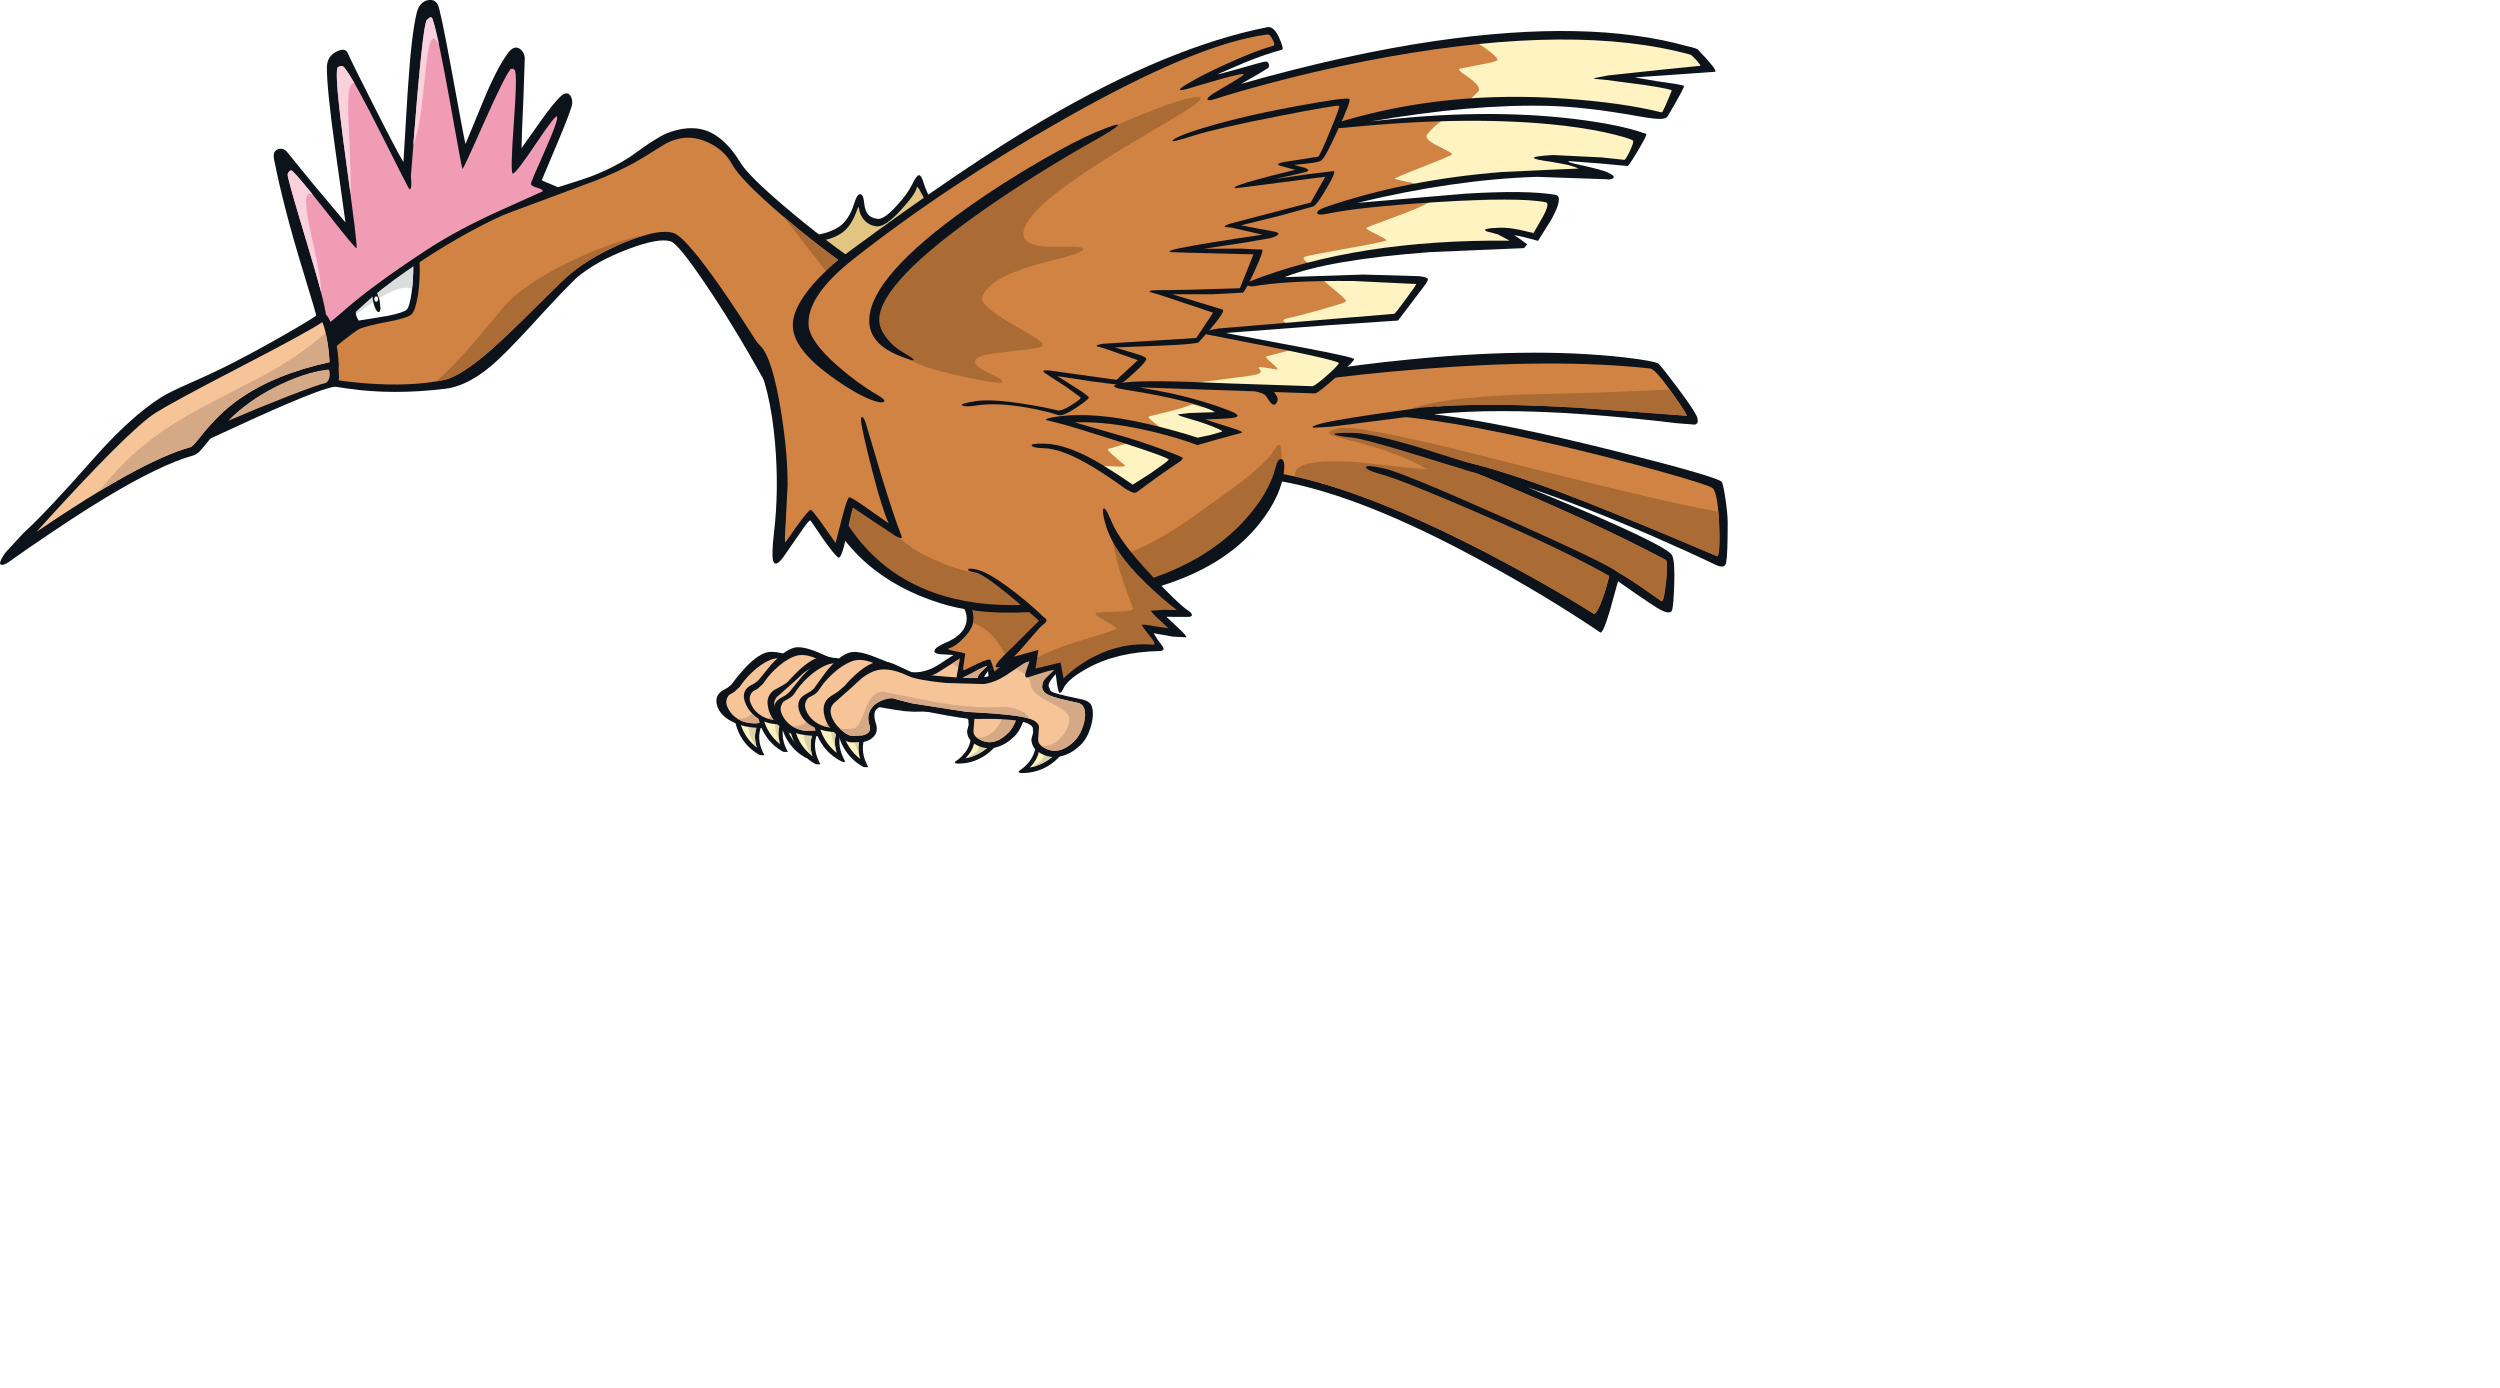 <?xml version="1.0" encoding="utf-8"?>
<!DOCTYPE svg PUBLIC "-//W3C//DTD SVG 1.1//EN" "http://www.w3.org/Graphics/SVG/1.1/DTD/svg11.dtd">
<svg version="1.1" xmlns="http://www.w3.org/2000/svg" xmlns:xlink="http://www.w3.org/1999/xlink" xmlns:ev="http://www.w3.org/2001/xml-events" width="1003.0px" height="557.0px" overflow="visible" viewBox="0.0 0.0 1003.0 557.0" enable-background="new 0.0 0.0 1003.0 557.0">
	<defs/>
	<rect width="1003.0px" height="557.0px" x="0px" y="0px" fill="#FFFFFF"/>
	<g>
		<g transform="matrix(1.0 0.0 0.0 1.0 0.0 0.0)">
			<g transform="matrix(1.0 0.0 0.0 1.0 0.0 0.0)">
				<path fill="#0D131A" stroke-linecap="round" stroke-linejoin="round" d="M 320.8 94.5 L 328.5 94.1 C 331.867 93.4 334.567 92.367 336.6 91.0 C 339.333 89.133 341.383 85.967 342.75 81.5 C 343.45 79.133 344.217 77.933 345.05 77.9 C 345.917 77.867 346.467 79.017 346.7 81.35 C 346.9 83.45 347.4 84.983 348.2 85.95 C 349.0 86.95 350.283 87.567 352.05 87.8 C 353.717 88.067 356.217 86.383 359.55 82.75 C 362.55 79.55 364.683 76.633 365.95 74.0 C 367.05 71.7 367.917 70.467 368.55 70.3 C 369.25 70.133 369.917 71.15 370.55 73.35 C 371.083 75.183 372.533 78.533 374.9 83.4 L 378.25 90.3 C 378.25 92.1 376.867 94.833 374.1 98.5 C 372.033 101.267 368.317 105.633 362.95 111.6 C 357.05 118.233 353.783 122.233 353.15 123.6 L 355.5 126.0 L 352.35 126.05 C 351.583 126.05 345.717 120.667 334.75 109.9 C 323.817 99.2 319.167 94.067 320.8 94.5 Z"/>
				<path fill="#E3C582" stroke-linecap="round" stroke-linejoin="round" d="M 361.55 84.15 C 365.517 79.783 367.6 76.8 367.8 75.2 C 367.933 74.233 369.267 76.433 371.8 81.8 L 375.55 90.15 L 375.65 90.5 C 375.65 91.767 373.867 94.633 370.3 99.1 L 361.0 109.85 C 355.533 115.95 352.267 119.883 351.2 121.65 C 335.4 106.317 327.35 98.267 327.05 97.5 C 326.95 97.267 328.1 96.9 330.5 96.4 C 333.667 95.733 336.267 94.6 338.3 93.0 C 340.333 91.4 342.0 88.95 343.3 85.65 L 344.2 83.3 C 344.4 82.933 344.55 83.083 344.65 83.75 C 344.917 85.483 345.583 86.967 346.65 88.2 C 347.883 89.633 349.5 90.5 351.5 90.8 C 353.867 91.133 357.217 88.917 361.55 84.15 Z"/>
				<path fill="#0D131A" stroke-linecap="round" stroke-linejoin="round" d="M 363.0 131.5 C 364.933 142.2 361.6 151.617 353.0 159.75 C 344.733 167.55 336.25 170.733 327.55 169.3 C 318.983 167.833 311.983 162.25 306.55 152.55 C 298.217 137.617 290.283 124.617 282.75 113.55 C 275.75 103.217 271.25 97.667 269.25 96.9 C 266.183 95.767 260.467 96.767 252.1 99.9 C 243.533 103.133 236.583 107.0 231.25 111.5 L 225.65 117.15 L 218.7 124.55 C 210.333 133.783 204.017 140.4 199.75 144.4 C 192.383 151.267 185.4 155.117 178.8 155.95 C 164.8 157.683 151.7 157.667 139.5 155.9 L 128.6 154.25 L 120.8 154.5 L 116.6 147.3 L 153.3 101.65 L 153.5 101.5 C 155.167 100.3 160.517 97.95 169.55 94.45 C 175.783 92.05 187.267 87.783 204.0 81.65 C 208.533 80.017 215.0 77.883 223.4 75.25 C 230.9 72.95 235.967 71.267 238.6 70.2 C 243.633 68.2 248.267 65.833 252.5 63.1 L 260.45 57.5 C 262.55 56.167 264.1 55.217 265.1 54.65 C 266.767 53.75 268.467 53.05 270.2 52.55 C 275.467 50.983 280.15 51.05 284.25 52.75 C 288.917 54.717 293.2 58.9 297.1 65.3 C 299.2 68.8 305.283 74.817 315.35 83.35 C 325.483 91.95 335.95 99.95 346.75 107.35 C 355.817 113.583 361.233 121.633 363.0 131.5 Z"/>
				<path fill="#D18344" stroke-linecap="round" stroke-linejoin="round" d="M 360.2 137.5 C 361.033 142.933 360.9 147.917 359.8 152.45 C 358.633 157.283 356.533 160.9 353.5 163.3 C 347.1 168.433 339.867 169.683 331.8 167.05 C 323.7 164.45 316.85 158.583 311.25 149.45 C 301.65 133.75 293.217 120.867 285.95 110.8 C 278.35 100.333 273.2 94.6 270.5 93.6 C 266.7 92.167 260.133 93.35 250.8 97.15 C 241.833 100.817 234.417 105.133 228.55 110.1 C 226.617 111.733 222.483 115.717 216.15 122.05 C 207.383 130.817 200.767 137.133 196.3 141.0 C 188.433 147.767 182.367 151.583 178.1 152.45 C 169.267 154.283 158.817 154.733 146.75 153.8 C 136.383 152.967 128.9 151.633 124.3 149.8 C 126.167 147.467 136.633 132.3 155.7 104.3 C 158.467 102.467 174.983 96.033 205.25 85.0 L 239.75 72.15 C 245.15 69.983 249.933 67.767 254.1 65.5 C 256.3 64.3 259.067 62.633 262.4 60.5 L 266.7 57.85 C 268.167 57.017 269.667 56.383 271.2 55.95 C 275.333 54.717 279.6 55.1 284.0 57.1 C 288.367 59.067 291.667 62.1 293.9 66.2 C 296.0 70.033 302.217 76.433 312.55 85.4 C 322.917 94.367 333.733 102.717 345.0 110.45 C 349.033 113.25 352.417 117.167 355.15 122.2 C 357.717 126.867 359.4 131.967 360.2 137.5 Z"/>
				<path fill="#AB6B35" stroke-linecap="round" stroke-linejoin="round" d="M 314.15 86.7 C 323.917 95.1 334.2 103.017 345.0 110.45 C 350.7 114.383 355 120.317 357.9 128.25 C 360.6 135.717 361.4 142.95 360.3 149.95 C 353.967 139.517 345.683 127.567 335.45 114.1 L 314.15 86.7 Z"/>
				<path fill="#AB6B35" stroke-linecap="round" stroke-linejoin="round" d="M 244.45 100.05 C 238.05 103.217 232.75 106.567 228.55 110.1 C 226.617 111.733 222.483 115.717 216.15 122.05 C 207.383 130.817 200.767 137.133 196.3 141.0 C 188.433 147.767 182.367 151.583 178.1 152.45 L 175.1 153.0 C 179.167 149.433 184.017 144.433 189.65 138.0 L 201.8 123.5 C 206.867 117.333 216.0 111.083 229.2 104.75 C 241.6 98.817 252.45 95.133 261.75 93.7 C 256.65 94.733 250.883 96.85 244.45 100.05 Z"/>
				<path fill="#0D131A" stroke-linecap="round" stroke-linejoin="round" d="M 152.65 112.25 C 160.517 105.583 165.217 102.35 166.75 102.55 C 167.283 102.617 167.7 102.9 168.0 103.4 C 168.267 104.1 168.4 105.733 168.4 108.3 C 168.4 111.867 168.15 115.283 167.65 118.55 C 167.017 122.517 166.167 125.033 165.1 126.1 C 164.1 127.1 160.917 128.1 155.55 129.1 C 149.55 130.233 145.717 131.217 144.05 132.05 C 142.917 132.683 140.8 134.217 137.7 136.65 L 133.45 140.15 L 132.8 129.75 L 133.5 129.15 C 137.467 126.083 140.017 123.867 141.15 122.5 C 144.85 119.033 148.683 115.617 152.65 112.25 Z"/>
				<path fill="#FFFFFF" stroke-linecap="round" stroke-linejoin="round" d="M 163.2 124.2 C 162.433 124.967 159.933 125.8 155.7 126.7 L 144.3 128.55 L 143.85 128.6 L 143.05 127.0 C 142.617 125.767 142.667 124.833 143.2 124.2 C 144.0 123.233 147.333 120.267 153.2 115.3 C 159.467 110.067 163.633 106.833 165.7 105.6 L 165.8 107.65 C 165.8 110.75 165.583 113.967 165.15 117.3 C 164.617 121.133 163.967 123.433 163.2 124.2 Z"/>
				<path fill="#DBDCDC" stroke-linecap="round" stroke-linejoin="round" d="M 165.7 105.6 L 165.8 107.65 C 165.8 110.383 165.633 113.133 165.3 115.9 C 161.433 114.1 153.95 117.533 142.85 126.2 C 142.683 125.367 142.8 124.7 143.2 124.2 C 144.0 123.233 147.333 120.267 153.2 115.3 C 159.467 110.067 163.633 106.833 165.7 105.6 Z"/>
				<path fill="#0D131A" stroke-linecap="round" stroke-linejoin="round" d="M 152.3 120.4 L 152.65 123.6 C 152.583 124.533 152.383 125.067 152.05 125.2 C 151.717 125.333 151.317 125.033 150.85 124.3 C 150.417 123.533 150.067 122.567 149.8 121.4 C 149.533 120.233 149.417 119.183 149.45 118.25 C 149.517 117.317 149.717 116.783 150.05 116.65 C 150.383 116.517 150.783 116.817 151.25 117.55 L 152.3 120.4 Z"/>
				<path fill="#FFFFFF" stroke-linecap="round" stroke-linejoin="round" d="M 151.65 120.0 C 151.65 120.7 151.4 121.05 150.9 121.05 C 150.7 121.05 150.533 120.95 150.4 120.75 L 150.15 120.0 C 150.15 119.7 150.233 119.45 150.4 119.25 C 150.533 119.017 150.7 118.9 150.9 118.9 C 151.4 118.9 151.65 119.267 151.65 120.0 Z"/>
				<path fill="#0D131A" stroke-linecap="round" stroke-linejoin="round" d="M 193.8 40.7 C 197.533 31.667 200.9 25.15 203.9 21.15 C 205.433 19.15 206.933 18.6 208.4 19.5 C 209.633 20.267 210.35 21.467 210.55 23.1 L 210.0 39.25 C 209.5 50.05 209.25 56.767 209.25 59.4 L 216.95 48.55 C 220.417 43.65 223.133 40.3 225.1 38.5 C 226.433 37.333 227.533 37.133 228.4 37.9 C 229.2 38.6 229.6 39.767 229.6 41.4 C 229.6 42.567 227.667 47.767 223.8 57.0 L 217.35 72.3 C 217.817 72.6 219.033 73.133 221.0 73.9 L 225.4 75.8 C 225.633 75.933 225.4 76.217 224.7 76.65 L 222.25 77.95 C 217.783 79.483 212.45 81.6 206.25 84.3 C 193.95 89.667 181.75 96.333 169.65 104.3 C 161.317 109.767 154.417 114.833 148.95 119.5 L 139.1 128.35 L 135.0 131.5 C 133.367 132.7 132.233 133.633 131.6 134.3 C 128.267 137.9 126.05 139.1 124.95 137.9 C 124.717 137.633 124.75 136.55 125.05 134.65 C 125.383 132.283 126.067 129.917 127.1 127.55 C 127.2 127.317 125.233 120.617 121.2 107.45 C 116.233 91.217 112.483 76.717 109.95 63.95 C 109.517 61.717 110.067 60.35 111.6 59.85 C 113.067 59.383 114.333 59.85 115.4 61.25 L 125.7 73.9 L 138.6 89.25 L 134.55 60.2 C 132.25 43.867 131.117 32.8 131.15 27.0 C 131.183 24.1 132.433 22.017 134.9 20.75 C 137.333 19.517 138.883 19.717 139.55 21.35 C 140.217 23.017 143.533 29.733 149.5 41.5 C 155.7 53.767 159.817 61.617 161.85 65.05 L 163.55 36.95 C 164.55 21.35 165.783 10.667 167.25 4.9 C 167.95 2.3 169.317 0.717 171.35 0.15 C 173.283 -0.383 174.717 0.183 175.65 1.85 C 176.317 3.05 178.15 11.783 181.15 28.05 C 184.45 46.15 186.317 56.067 186.75 57.8 L 193.8 40.7 Z"/>
				<path fill="#F09CB4" stroke-linecap="round" stroke-linejoin="round" d="M 206.15 49.3 C 205.183 62.6 205.033 69.367 205.7 69.6 C 206.4 69.867 209.583 65.767 215.25 57.3 C 220.65 49.233 223.417 45.767 223.55 46.9 C 223.717 48.2 221.983 52.917 218.35 61.05 C 214.717 69.15 212.933 73.4 213.0 73.8 C 213.1 74.367 213.967 74.883 215.6 75.35 C 217.167 75.817 217.883 76.283 217.75 76.75 L 202.55 83.6 C 190.25 89.033 179.617 94.7 170.65 100.6 C 155.783 110.367 144.5 118.717 136.8 125.65 L 131.65 129.95 C 130.35 130.75 130.05 130.15 130.75 128.15 C 131.35 126.483 128.917 116.6 123.45 98.5 C 117.95 80.2 115.267 70.667 115.4 69.9 C 115.5 69.467 115.717 69.083 116.05 68.75 C 116.483 68.283 116.917 68.25 117.35 68.65 C 119.283 70.45 124.133 76.3 131.9 86.2 C 138.933 95.2 142.65 99.65 143.05 99.55 C 143.417 99.45 141.967 87.5 138.7 63.7 C 135.433 39.8 134.417 27.533 135.65 26.9 C 136.117 26.667 136.467 26.533 136.7 26.5 C 137.3 26.4 137.783 26.6 138.15 27.1 C 140.717 30.3 145.767 39.433 153.3 54.5 C 160.433 68.733 164.083 75.883 164.25 75.95 C 165.017 76.117 165.217 74.35 164.85 70.65 L 167.3 40.0 C 169.133 19.4 170.45 8.733 171.25 8.0 L 172.3 7.1 C 172.9 6.767 173.317 6.95 173.55 7.65 C 175.05 12.117 177.433 23.517 180.7 41.85 C 183.767 59.05 185.383 67.7 185.55 67.8 C 185.75 67.933 188.5 62.017 193.8 50.05 C 199.5 37.217 203.2 29.75 204.9 27.65 L 205.8 27.55 L 206.45 28.05 C 207.25 28.75 207.15 35.833 206.15 49.3 Z"/>
				<path fill="#F8D1DC" stroke-linecap="round" stroke-linejoin="round" d="M 128.85 117.3 C 127.65 112.633 124.833 102.983 120.4 88.35 C 116.933 76.883 115.267 70.733 115.4 69.9 C 115.5 69.467 115.717 69.083 116.05 68.75 C 116.483 68.283 116.917 68.25 117.35 68.65 C 118.75 69.95 121.517 73.167 125.65 78.3 C 122.483 76.1 121.967 80.2 124.1 90.6 L 127.15 104.75 C 128.25 110.283 128.817 114.467 128.85 117.3 Z"/>
				<path fill="#F8D1DC" stroke-linecap="round" stroke-linejoin="round" d="M 138.15 27.1 C 139.25 28.467 140.633 30.6 142.3 33.5 C 140.1 32.433 139.283 37.667 139.85 49.2 C 140.617 65.7 140.883 75.233 140.65 77.8 C 138.35 61.167 136.9 50.183 136.3 44.85 C 134.967 33.35 134.75 27.367 135.65 26.9 C 136.117 26.667 136.467 26.533 136.7 26.5 C 137.3 26.4 137.783 26.6 138.15 27.1 Z"/>
				<path fill="#F8D1DC" stroke-linecap="round" stroke-linejoin="round" d="M 172.3 7.1 C 172.9 6.767 173.317 6.95 173.55 7.65 C 174.25 9.717 175.117 13.167 176.15 18.0 C 174.717 15.0 173.567 14.6 172.7 16.8 C 172.067 18.4 171.433 22.117 170.8 27.95 L 169.0 44.15 C 168.1 50.517 167.033 55.2 165.8 58.2 C 168.333 25.7 170.15 8.967 171.25 8.0 L 172.3 7.1 Z"/>
				<path fill="#0D131A" stroke-linecap="round" stroke-linejoin="round" d="M 106.2 153.3 C 115.433 148.233 124.433 145.15 133.2 144.05 L 134.45 144.3 C 135.283 144.6 135.717 145.117 135.75 145.85 L 136.0 151.0 C 135.933 153.6 135.267 155 134.0 155.2 C 130.833 155.733 124.433 158.067 114.8 162.2 C 108.133 165.033 98.717 169.283 86.55 174.95 L 81.1 177.35 L 84.3 172.35 C 88.9 165.15 96.2 158.8 106.2 153.3 Z"/>
				<path fill="#D5A985" stroke-linecap="round" stroke-linejoin="round" d="M 110.5 155.2 C 117.767 151.533 124.817 149.117 131.65 147.95 C 132.217 148.55 132.417 149.517 132.25 150.85 C 132.083 152.283 131.55 153.217 130.65 153.65 C 128.783 154.017 123.683 155.817 115.35 159.05 C 107.583 162.083 99.667 165.333 91.6 168.8 C 96.4 163.667 102.7 159.133 110.5 155.2 Z"/>
				<path fill="#0D131A" stroke-linecap="round" stroke-linejoin="round" d="M 83.15 177.5 L 80.2 181.0 C 79.267 181.933 78.367 182.517 77.5 182.75 C 68.867 185.117 57.117 190.783 42.25 199.75 C 33.983 204.75 23.833 211.383 11.8 219.65 L 3.25 225.65 C 1.65 226.683 0.6 226.9 0.1 226.3 C -0.133 226.0 0.083 225.217 0.75 223.95 C 1.417 222.717 2.1 221.75 2.8 221.05 L 9.4 213.85 C 15.033 208.817 24.35 198.933 37.35 184.2 C 47.383 172.833 56.5 164.55 64.7 159.35 C 66.9 157.983 70.8 156.067 76.4 153.6 C 83.3 150.567 88.867 147.95 93.1 145.75 C 100.4 141.983 107.533 138.1 114.5 134.1 C 121.333 130.2 125.85 127.433 128.05 125.8 L 129.05 125.4 L 130.05 125.7 C 131.717 126.5 133.15 129.617 134.35 135.05 C 135.383 139.617 135.883 143.5 135.85 146.7 C 135.817 147.333 135.667 147.717 135.4 147.85 L 133.35 148.1 C 122.417 149.0 111.667 153.183 101.1 160.65 C 93.933 165.717 87.95 171.333 83.15 177.5 Z"/>
				<path fill="#F7C498" stroke-linecap="round" stroke-linejoin="round" d="M 76.55 179.35 C 63.183 183.017 42.533 194.367 14.6 213.4 C 39.467 185.9 55.467 169.933 62.6 165.5 C 67.067 162.7 77.967 156.8 95.3 147.8 C 114.167 138.033 125.5 131.85 129.3 129.25 C 129.9 130.45 130.483 132.533 131.05 135.5 C 131.683 138.767 132.067 142.033 132.2 145.3 C 117.467 148.5 105.3 153.5 95.7 160.3 C 90.367 164.067 85.25 169.067 80.35 175.3 C 78.317 177.833 77.05 179.183 76.55 179.35 Z"/>
				<path fill="#D5A985" stroke-linecap="round" stroke-linejoin="round" d="M 95.7 160.3 C 90.367 164.067 85.25 169.067 80.35 175.3 C 78.317 177.833 77.05 179.183 76.55 179.35 C 67.483 181.85 55.2 187.783 39.7 197.15 C 46.2 188.783 53.533 181.567 61.7 175.5 C 67.667 171.033 75.25 166.417 84.45 161.65 L 107.55 149.65 C 116.383 144.683 124.083 139.317 130.65 133.55 C 131.483 137.35 132 141.267 132.2 145.3 C 117.467 148.5 105.3 153.5 95.7 160.3 Z"/>
				<path fill="#0D131A" stroke-linecap="round" stroke-linejoin="round" d="M 384.25 304.85 C 387.617 302.25 389.4 299.1 389.6 295.4 L 389.7 294.35 L 400.9 297.35 L 400.15 298.35 C 398.25 300.917 395.933 302.883 393.2 304.25 C 390.567 305.617 387.767 306.317 384.8 306.35 C 383.333 306.383 382.8 306.15 383.2 305.65 C 383.4 305.383 383.75 305.117 384.25 304.85 Z"/>
				<path fill="#FFF3C2" stroke-linecap="round" stroke-linejoin="round" d="M 387.35 304.25 C 388.517 302.95 389.367 301.8 389.9 300.8 C 390.533 299.5 390.95 298.067 391.15 296.5 L 397.85 298.3 C 395.117 301.367 391.617 303.35 387.35 304.25 Z"/>
				<path fill="#DBD2A9" stroke-linecap="round" stroke-linejoin="round" d="M 392.35 296.85 L 397.85 298.3 C 395.35 301.1 392.133 303.017 388.2 304.05 L 391.85 301.5 C 392.917 300.333 393.083 298.783 392.35 296.85 Z"/>
				<path fill="#0D131A" stroke-linecap="round" stroke-linejoin="round" d="M 298.35 297.25 C 296.55 294.783 295.383 291.983 294.85 288.85 L 294.65 287.6 L 306.0 290.0 L 305.6 290.95 C 304.1 294.383 304.267 298.017 306.1 301.85 L 306.7 303.0 L 304.9 302.95 C 302.267 301.55 300.083 299.65 298.35 297.25 Z"/>
				<path fill="#FFF3C2" stroke-linecap="round" stroke-linejoin="round" d="M 302.9 295.65 C 302.9 296.85 303.133 298.267 303.6 299.9 C 300.233 297.233 298.017 293.883 296.95 289.85 L 303.7 291.25 C 303.167 292.783 302.9 294.25 302.9 295.65 Z"/>
				<path fill="#DBD2A9" stroke-linecap="round" stroke-linejoin="round" d="M 303.6 299.9 C 303.1 299.5 302.45 298.417 301.65 296.65 C 300.617 294.383 300.133 292.333 300.2 290.5 L 303.7 291.25 C 303.167 292.783 302.9 294.25 302.9 295.65 C 302.9 296.85 303.133 298.267 303.6 299.9 Z"/>
				<path fill="#0D131A" stroke-linecap="round" stroke-linejoin="round" d="M 317.7 263.2 L 329.55 267.7 L 337.5 271.75 L 320.6 279.15 L 320.05 278.8 C 318.983 278.133 317.617 277.917 315.95 278.15 C 314.75 278.35 313.217 278.817 311.35 279.55 C 310.15 280.05 309.467 280.483 309.3 280.85 C 309.167 281.15 309.267 281.867 309.6 283.0 L 310.2 285.4 C 310.567 287.567 310.133 289.3 308.9 290.6 C 307.967 291.6 306.65 292.117 304.95 292.15 L 301.1 291.75 C 298.167 291.417 295.5 290.567 293.1 289.2 C 290.4 287.667 288.65 285.783 287.85 283.55 C 286.85 280.683 287.55 278.5 289.95 277.0 L 291.9 275.9 L 293.35 274.75 C 294.883 272.617 296.533 270.583 298.3 268.65 C 301.7 264.883 304.733 262.6 307.4 261.8 C 309.567 261.167 313.0 261.633 317.7 263.2 Z"/>
				<path fill="#F7C498" stroke-linecap="round" stroke-linejoin="round" d="M 331.55 271.55 L 320.7 276.35 C 318.167 275.15 314.733 275.433 310.4 277.2 C 308.433 277.967 307.25 278.917 306.85 280.05 C 306.583 280.85 306.683 282.067 307.15 283.7 L 307.65 285.85 C 307.883 287.15 307.683 288.15 307.05 288.85 C 305.95 290.017 303.917 290.433 300.95 290.1 C 298.75 289.867 296.817 289.117 295.15 287.85 C 293.483 286.617 292.317 285.05 291.65 283.15 C 291.283 282.15 291.283 281.183 291.65 280.25 C 291.917 279.517 292.3 278.967 292.8 278.6 L 294.6 277.6 L 296.75 275.6 C 298.083 273.567 299.717 271.633 301.65 269.8 C 304.15 267.4 306.65 265.7 309.15 264.7 C 311.55 263.733 314.35 263.917 317.55 265.25 C 319.483 266.05 323.083 267.617 328.35 269.95 L 331.55 271.55 Z"/>
				<path fill="#D5A985" stroke-linecap="round" stroke-linejoin="round" d="M 323.9 268.2 C 325.5 268.9 326.983 269.483 328.35 269.95 L 331.55 271.55 L 320.7 276.35 C 318.167 275.15 314.733 275.433 310.4 277.2 C 308.433 277.967 307.25 278.917 306.85 280.05 C 306.583 280.85 306.683 282.067 307.15 283.7 L 307.65 285.85 C 307.883 287.15 307.683 288.15 307.05 288.85 C 305.95 290.017 303.917 290.433 300.95 290.1 C 298.95 289.9 297.167 289.25 295.6 288.15 C 298.933 288.683 301.55 287.3 303.45 284.0 C 304.483 282.133 305.783 279.333 307.35 275.6 C 308.617 273.033 310.833 271.1 314.0 269.8 C 316.867 268.667 320.167 268.133 323.9 268.2 Z"/>
				<path fill="#0D131A" stroke-linecap="round" stroke-linejoin="round" d="M 307.75 295.95 C 305.95 293.483 304.783 290.683 304.25 287.55 L 304.05 286.3 L 315.4 288.7 L 315.0 289.65 C 313.5 293.05 313.667 296.667 315.5 300.5 L 316.1 301.7 L 314.3 301.65 C 311.667 300.25 309.483 298.35 307.75 295.95 Z"/>
				<path fill="#FFF3C2" stroke-linecap="round" stroke-linejoin="round" d="M 312.3 294.35 C 312.3 295.683 312.533 297.1 313.0 298.6 C 309.6 295.867 307.383 292.5 306.35 288.5 L 313.1 289.95 C 312.567 291.483 312.3 292.95 312.3 294.35 Z"/>
				<path fill="#DBD2A9" stroke-linecap="round" stroke-linejoin="round" d="M 313.0 298.55 C 311.533 294.917 310.783 291.883 310.75 289.45 L 313.1 289.95 C 312.567 291.483 312.3 292.95 312.3 294.35 C 312.3 295.683 312.533 297.083 313.0 298.55 Z"/>
				<path fill="#0D131A" stroke-linecap="round" stroke-linejoin="round" d="M 318.45 259.9 C 320.517 259.3 323.667 259.867 327.9 261.6 L 338.95 266.4 L 346.9 270.4 L 330.0 277.85 L 329.45 277.5 C 328.383 276.833 327.017 276.617 325.35 276.85 L 320.75 278.25 C 319.55 278.717 318.867 279.133 318.7 279.5 C 318.567 279.833 318.667 280.567 319.0 281.7 L 319.55 284.1 C 319.95 286.3 319.533 288.017 318.3 289.25 C 317.367 290.25 316.05 290.783 314.35 290.85 L 310.5 290.45 C 307.8 290.15 305.4 289.2 303.3 287.6 C 301.2 286.0 299.733 284.017 298.9 281.65 C 297.867 278.783 298.55 276.6 300.95 275.1 L 302.95 274.0 L 304.35 272.85 L 309.3 266.75 C 312.733 262.983 315.783 260.7 318.45 259.9 Z"/>
				<path fill="#F7C498" stroke-linecap="round" stroke-linejoin="round" d="M 324.4 274.45 C 323.2 274.65 321.667 275.117 319.8 275.85 C 317.833 276.65 316.65 277.617 316.25 278.75 C 315.983 279.55 316.083 280.767 316.55 282.4 L 317.05 284.55 C 317.317 285.85 317.117 286.833 316.45 287.5 C 315.317 288.667 313.283 289.1 310.35 288.8 C 308.15 288.567 306.217 287.817 304.55 286.55 C 302.883 285.317 301.717 283.733 301.05 281.8 C 300.683 280.8 300.683 279.833 301.05 278.9 C 301.317 278.2 301.7 277.667 302.2 277.3 L 304.0 276.3 L 306.15 274.3 C 307.483 272.267 309.1 270.333 311.0 268.5 C 313.5 266.1 316.017 264.4 318.55 263.4 C 320.95 262.433 323.75 262.617 326.95 263.95 L 337.75 268.65 L 340.9 270.25 L 330.1 275.0 C 328.533 274.233 326.633 274.05 324.4 274.45 Z"/>
				<path fill="#D5A985" stroke-linecap="round" stroke-linejoin="round" d="M 330.35 265.5 C 333.383 266.933 335.85 267.983 337.75 268.65 L 340.9 270.25 L 330.1 275.0 C 328.533 274.233 326.633 274.05 324.4 274.45 C 323.2 274.65 321.667 275.117 319.8 275.85 C 317.833 276.65 316.65 277.617 316.25 278.75 C 315.983 279.55 316.083 280.767 316.55 282.4 L 317.05 284.55 C 317.317 285.85 317.117 286.833 316.45 287.5 C 315.317 288.667 313.283 289.1 310.35 288.8 L 307.9 288.25 C 309.167 287.783 310.15 286.55 310.85 284.55 C 311.55 281.85 312.233 279.717 312.9 278.15 C 315.5 271.983 321.317 267.767 330.35 265.5 Z"/>
				<path fill="#0D131A" stroke-linecap="round" stroke-linejoin="round" d="M 313.1 288.7 L 324.45 291.1 L 324.0 292.05 C 322.567 295.483 322.75 299.117 324.55 302.95 L 325.15 304.1 L 323.35 304.05 C 320.717 302.65 318.533 300.75 316.8 298.35 C 315.0 295.883 313.833 293.083 313.3 289.95 L 313.1 288.7 Z"/>
				<path fill="#FFF3C2" stroke-linecap="round" stroke-linejoin="round" d="M 321.35 296.8 C 321.35 298.133 321.583 299.533 322.05 301.0 C 318.683 298.333 316.467 294.983 315.4 290.95 L 322.15 292.35 C 321.617 293.883 321.35 295.367 321.35 296.8 Z"/>
				<path fill="#DBD2A9" stroke-linecap="round" stroke-linejoin="round" d="M 321.5 298.55 C 320.233 296.25 319.5 293.983 319.3 291.75 L 322.15 292.35 C 321.617 293.883 321.35 295.367 321.35 296.8 L 321.5 298.55 Z"/>
				<path fill="#0D131A" stroke-linecap="round" stroke-linejoin="round" d="M 395.65 274.95 C 396.683 275.55 399.8 276.383 405.0 277.45 L 408.75 278.35 C 410.117 278.883 410.933 279.65 411.2 280.65 C 411.867 282.883 411.733 285.533 410.8 288.6 C 409.867 291.567 408.567 293.867 406.9 295.5 C 404.367 297.967 401.683 299.467 398.85 300.0 C 395.983 300.5 393.317 299.95 390.85 298.35 C 388.95 297.083 388.0 295.367 388.0 293.2 L 388.45 291.45 C 388.683 290.617 388.7 290.083 388.5 289.85 C 388.8 288.85 388.183 288.0 386.65 287.3 C 383.65 285.9 376.9 285.317 366.4 285.55 L 362.75 285.3 C 358.383 284.767 351.067 283.45 340.8 281.35 L 334.4 280.1 L 331.5 280.25 C 329.967 280.55 328.85 281.133 328.15 282.0 C 327.317 283.067 327.283 284.8 328.05 287.2 C 328.65 289.167 328.417 290.833 327.35 292.2 C 326.483 293.233 325.167 293.95 323.4 294.35 L 318.6 294.55 C 316.767 294.383 314.783 293.3 312.65 291.3 C 310.417 289.233 308.983 287.017 308.35 284.65 C 307.883 282.95 307.8 281.517 308.1 280.35 C 308.4 279.017 309.2 277.867 310.5 276.9 L 313.75 275.1 C 315.183 274.367 316.217 273.583 316.85 272.75 C 318.05 271.317 319.467 269.867 321.1 268.4 C 323.3 266.433 325.267 265.067 327.0 264.3 C 329.767 263.133 332.533 263.167 335.3 264.4 L 341.85 267.5 C 344.383 268.133 348.9 268.733 355.4 269.3 C 362.3 269.867 366.933 269.95 369.3 269.55 C 371.2 269.25 373.033 268.633 374.8 267.7 C 375.867 267.167 377.433 266.183 379.5 264.75 L 383.65 262.1 C 385.65 260.9 389.017 260.283 393.75 260.25 C 398.583 260.217 401.633 260.867 402.9 262.2 L 403.5 262.85 L 403.1 263.65 C 400.2 265.55 397.95 267.45 396.35 269.35 C 394.917 271.083 394.367 272.35 394.7 273.15 C 395.1 274.217 395.417 274.817 395.65 274.95 Z"/>
				<path fill="#F7C498" stroke-linecap="round" stroke-linejoin="round" d="M 407.4 289.5 C 406.6 291.433 405.633 292.95 404.5 294.05 C 400.3 298.15 396.217 298.867 392.25 296.2 C 391.383 295.633 390.85 294.967 390.65 294.2 C 390.517 293.667 390.533 292.717 390.7 291.35 L 390.9 288.7 C 390.867 287.033 389.05 285.783 385.45 284.95 C 381.917 284.117 375.6 283.467 366.5 283.0 L 363.05 282.8 C 354.383 281.733 347.383 280.65 342.05 279.55 L 337.15 278.25 L 334.6 277.55 C 333.567 277.45 332.3 277.667 330.8 278.2 C 329.0 278.867 327.6 279.817 326.6 281.05 C 325.067 282.917 324.733 285.217 325.6 287.95 C 325.967 289.117 325.883 289.983 325.35 290.55 C 324.883 291.15 324.05 291.583 322.85 291.85 L 318.85 292.05 C 317.55 291.883 316.05 291.0 314.35 289.4 C 312.517 287.667 311.333 285.867 310.8 284.0 C 310.233 281.8 310.883 280.033 312.75 278.7 L 318.2 273.85 L 322.4 270.0 C 324.0 268.733 325.583 267.783 327.15 267.15 C 330.683 265.75 335.1 266.333 340.4 268.9 C 342.6 269.933 347.417 270.85 354.85 271.65 L 369.7 272.1 C 371.833 271.733 373.9 271.05 375.9 270.05 L 380.95 266.85 L 384.95 264.3 C 386.383 263.433 388.9 262.95 392.5 262.85 L 400.0 263.45 L 397.05 266.3 L 393.55 269.7 C 392.783 270.533 392.35 271.217 392.25 271.75 L 392.1 273.1 C 392.1 274.433 392.983 275.517 394.75 276.35 C 396.583 277.183 400.233 278.167 405.7 279.3 C 407.1 279.567 408.0 280.417 408.4 281.85 L 408.65 283.85 C 408.65 285.583 408.233 287.467 407.4 289.5 Z"/>
				<path fill="#D5A985" stroke-linecap="round" stroke-linejoin="round" d="M 326.6 281.05 C 325.067 282.917 324.733 285.217 325.6 287.95 C 325.967 289.117 325.883 289.983 325.35 290.55 C 324.883 291.15 324.05 291.583 322.85 291.85 L 318.85 292.05 C 317.517 291.883 315.95 290.933 314.15 289.2 L 316.35 289.35 L 319.25 289.2 C 320.35 289.0 321.317 288.067 322.15 286.4 L 324.25 281.25 C 326.083 276.583 328.533 274.55 331.6 275.15 L 351.05 279.05 C 361.15 280.75 369.567 281.35 376.3 280.85 C 378.533 280.683 380.817 281.083 383.15 282.05 C 385.55 283.017 386.867 284.133 387.1 285.4 C 383.8 284.333 376.933 283.533 366.5 283.0 L 363.05 282.8 C 354.383 281.733 347.383 280.65 342.05 279.55 L 337.15 278.25 L 334.6 277.55 C 333.567 277.45 332.3 277.667 330.8 278.2 C 329.0 278.867 327.6 279.817 326.6 281.05 Z"/>
				<path fill="#D5A985" stroke-linecap="round" stroke-linejoin="round" d="M 405.7 279.3 C 407.1 279.567 408.0 280.417 408.4 281.85 L 408.65 283.85 C 408.65 285.583 408.233 287.467 407.4 289.5 C 406.6 291.433 405.633 292.95 404.5 294.05 C 400.3 298.15 396.217 298.867 392.25 296.2 L 391.65 295.75 C 394.15 296.25 396.533 295.417 398.8 293.25 C 400.933 291.15 402.2 288.667 402.6 285.8 C 402.833 283.967 400.517 281.85 395.65 279.45 C 390.55 276.917 387.917 274.583 387.75 272.45 C 387.617 270.717 386.75 269.25 385.15 268.05 C 383.417 267.083 382.4 266.45 382.1 266.15 C 383.067 265.55 384.017 264.933 384.95 264.3 C 386.383 263.433 388.9 262.95 392.5 262.85 L 400.0 263.45 L 397.05 266.3 L 393.55 269.7 C 392.783 270.533 392.35 271.217 392.25 271.75 L 392.1 273.1 C 392.1 274.433 392.983 275.517 394.75 276.35 C 396.583 277.183 400.233 278.167 405.7 279.3 Z"/>
				<path fill="#0D131A" stroke-linecap="round" stroke-linejoin="round" d="M 382.85 238.65 L 414.55 226.55 L 415.15 227.25 C 416.85 229.25 418.5 231.6 420.1 234.3 L 424.1 241.75 C 426.9 247.117 429.033 250.817 430.5 252.85 L 431.6 254.45 L 429.7 254.95 C 424.367 256.217 417.983 259.283 410.55 264.15 C 404.217 268.283 400.417 271.283 399.15 273.15 C 398.35 274.35 397.783 274.733 397.45 274.3 L 396.75 271.85 C 396.55 271.117 396.433 270.183 396.4 269.05 L 396.05 267.25 C 395.85 266.917 393.883 267.783 390.15 269.85 C 386.283 271.95 384.217 272.95 383.95 272.85 C 383.617 272.75 383.75 271.3 384.35 268.5 C 384.95 265.533 385.183 263.883 385.05 263.55 C 384.883 263.117 383.867 262.85 382.0 262.75 L 377.0 262.45 C 375.367 262.217 374.683 261.717 374.95 260.95 C 375.217 260.05 376.7 259.017 379.4 257.85 C 383.967 255.917 386.683 253.4 387.55 250.3 C 388.45 247.133 387.3 243.733 384.1 240.1 L 382.85 238.65 Z"/>
				<path fill="#D18344" stroke-linecap="round" stroke-linejoin="round" d="M 421.75 242.95 C 423.883 247.15 425.767 250.467 427.4 252.9 C 423.3 254.2 418.35 256.533 412.55 259.9 C 406.783 263.267 402.267 266.433 399.0 269.4 C 398.167 266.733 397.6 265.183 397.3 264.75 C 397.0 264.317 395.35 264.8 392.35 266.2 L 386.9 268.85 C 386.367 269.083 386.3 268.167 386.7 266.1 L 387.25 262.3 C 387.15 262.067 385.717 261.7 382.95 261.2 C 380.583 260.733 379.9 260.35 380.9 260.05 C 382.567 259.55 384.45 258.217 386.55 256.05 C 388.95 253.617 390.283 251.283 390.55 249.05 L 390.65 247.95 C 390.65 245.417 389.517 242.717 387.25 239.85 L 413.7 229.7 C 415.167 231.5 416.633 233.65 418.1 236.15 L 421.75 242.95 Z"/>
				<path fill="#AB6B35" stroke-linecap="round" stroke-linejoin="round" d="M 387.25 239.85 L 413.7 229.7 C 415.167 231.5 416.633 233.65 418.1 236.15 L 421.75 242.95 C 423.883 247.15 425.767 250.467 427.4 252.9 C 424.233 253.9 420.45 255.583 416.05 257.95 C 411.783 260.25 407.85 262.683 404.25 265.25 C 402.85 261.55 401.033 258.4 398.8 255.8 C 396.333 252.967 393.533 251.017 390.4 249.95 L 390.65 247.95 C 390.65 245.417 389.517 242.717 387.25 239.85 Z"/>
				<path fill="#0D131A" stroke-linecap="round" stroke-linejoin="round" d="M 415.6 297.65 L 427.25 300.75 L 426.5 301.8 C 424.5 304.467 422.083 306.533 419.25 308.0 C 416.517 309.367 413.6 310.083 410.5 310.15 C 408.967 310.183 408.4 309.933 408.8 309.4 C 409.033 309.133 409.4 308.85 409.9 308.55 C 413.4 305.883 415.283 302.617 415.55 298.75 L 415.6 297.65 Z"/>
				<path fill="#FFF3C2" stroke-linecap="round" stroke-linejoin="round" d="M 413.15 307.95 C 414.35 306.717 415.233 305.517 415.8 304.35 C 416.4 303.183 416.85 301.7 417.15 299.9 L 424.1 301.75 C 421.233 304.95 417.583 307.017 413.15 307.95 Z"/>
				<path fill="#DBD2A9" stroke-linecap="round" stroke-linejoin="round" d="M 418.35 300.2 L 424.1 301.75 C 421.433 304.717 418.083 306.717 414.05 307.75 L 417.85 305.05 C 418.983 303.817 419.15 302.2 418.35 300.2 Z"/>
				<path fill="#0D131A" stroke-linecap="round" stroke-linejoin="round" d="M 316.6 290.6 L 328.4 293.1 L 328.0 294.1 C 326.467 297.7 326.65 301.483 328.55 305.45 L 329.15 306.65 L 327.3 306.6 C 324.567 305.133 322.3 303.167 320.5 300.7 C 318.633 298.133 317.4 295.2 316.8 291.9 L 316.6 290.6 Z"/>
				<path fill="#FFF3C2" stroke-linecap="round" stroke-linejoin="round" d="M 325.95 303.4 C 322.417 300.633 320.1 297.15 319.0 292.95 L 326.05 294.45 C 325.483 295.983 325.2 297.5 325.2 299.0 C 325.2 300.333 325.45 301.8 325.95 303.4 Z"/>
				<path fill="#DBD2A9" stroke-linecap="round" stroke-linejoin="round" d="M 326.05 294.45 C 325.483 295.983 325.2 297.5 325.2 299.0 C 325.2 300.333 325.45 301.8 325.95 303.4 C 325.45 303.033 324.767 301.917 323.9 300.05 C 322.8 297.717 322.3 295.583 322.4 293.65 L 326.05 294.45 Z"/>
				<path fill="#0D131A" stroke-linecap="round" stroke-linejoin="round" d="M 321.8 271.35 C 325.4 267.383 328.583 265.0 331.35 264.2 C 333.583 263.533 336.9 263.95 341.3 265.45 C 343.833 266.283 347.717 267.767 352.95 269.9 L 361.2 274.1 L 343.65 281.8 L 343.05 281.45 C 341.95 280.75 340.517 280.533 338.75 280.8 C 337.517 281.0 335.933 281.483 334.0 282.25 C 332.767 282.75 332.067 283.183 331.9 283.55 C 331.733 283.883 331.817 284.633 332.15 285.8 L 332.75 288.35 C 333.15 290.583 332.717 292.367 331.45 293.7 C 330.483 294.733 329.117 295.283 327.35 295.35 L 323.3 294.95 C 320.3 294.617 317.767 293.8 315.7 292.5 C 313.367 291.1 311.783 289.217 310.95 286.85 C 310.317 285.05 310.317 283.533 310.95 282.3 C 311.35 281.467 312.083 280.717 313.15 280.05 L 315.2 278.9 L 316.65 277.7 L 321.8 271.35 Z"/>
				<path fill="#F7C498" stroke-linecap="round" stroke-linejoin="round" d="M 340.45 267.35 L 351.7 272.25 L 355.0 273.9 L 343.75 278.85 C 342.117 278.083 340.133 277.9 337.8 278.3 C 336.5 278.533 334.9 279.017 333.0 279.75 C 330.967 280.583 329.75 281.583 329.35 282.75 C 329.05 283.583 329.133 284.85 329.6 286.55 L 330.15 288.8 C 330.417 290.167 330.2 291.2 329.5 291.9 C 328.967 292.467 328.133 292.867 327.0 293.1 L 323.15 293.2 C 320.883 292.967 318.883 292.2 317.15 290.9 C 315.417 289.6 314.183 287.95 313.45 285.95 C 313.083 284.917 313.1 283.917 313.5 282.95 C 313.767 282.183 314.167 281.617 314.7 281.25 L 316.55 280.2 C 317.517 279.633 318.267 278.933 318.8 278.1 C 320.133 276.0 321.817 273.983 323.85 272.05 C 326.45 269.583 329.083 267.817 331.75 266.75 C 334.25 265.75 337.15 265.95 340.45 267.35 Z"/>
				<path fill="#D5A985" stroke-linecap="round" stroke-linejoin="round" d="M 355.0 273.9 L 343.75 278.85 C 342.117 278.083 340.133 277.9 337.8 278.3 C 336.5 278.533 334.9 279.017 333.0 279.75 C 330.967 280.583 329.75 281.583 329.35 282.75 C 329.05 283.583 329.133 284.85 329.6 286.55 L 330.15 288.8 C 330.417 290.167 330.2 291.2 329.5 291.9 C 328.967 292.467 328.133 292.867 327.0 293.1 L 323.15 293.2 C 321.117 293.0 319.25 292.317 317.55 291.15 C 321.05 291.717 323.767 290.267 325.7 286.8 C 326.8 284.9 328.167 282.0 329.8 278.1 C 331.133 275.433 333.45 273.433 336.75 272.1 C 339.75 270.9 343.2 270.333 347.1 270.4 L 351.7 272.25 L 355.0 273.9 Z"/>
				<path fill="#0D131A" stroke-linecap="round" stroke-linejoin="round" d="M 330.3 299.3 C 328.4 296.733 327.167 293.817 326.6 290.55 L 326.4 289.25 L 338.2 291.75 L 337.75 292.75 C 336.25 296.317 336.45 300.083 338.35 304.05 L 338.95 305.3 C 339.083 305.967 338.467 305.933 337.1 305.2 C 334.367 303.767 332.1 301.8 330.3 299.3 Z"/>
				<path fill="#FFF3C2" stroke-linecap="round" stroke-linejoin="round" d="M 335.8 293.05 C 335.233 294.75 334.95 296.283 334.95 297.65 C 334.95 298.917 335.2 300.383 335.7 302.05 C 332.2 299.25 329.9 295.75 328.8 291.55 L 335.8 293.05 Z"/>
				<path fill="#DBD2A9" stroke-linecap="round" stroke-linejoin="round" d="M 335.7 302.0 C 334.233 298.367 333.45 295.217 333.35 292.55 L 335.8 293.05 C 335.233 294.75 334.95 296.283 334.95 297.65 C 334.95 298.95 335.2 300.4 335.7 302.0 Z"/>
				<path fill="#0D131A" stroke-linecap="round" stroke-linejoin="round" d="M 340.85 261.8 C 343.017 261.167 346.383 261.75 350.95 263.55 C 353.55 264.55 357.483 266.2 362.75 268.5 L 371.0 272.7 L 353.45 280.45 L 352.85 280.05 C 350.983 278.917 347.95 279.183 343.75 280.85 C 342.517 281.35 341.817 281.8 341.65 282.2 C 341.517 282.533 341.617 283.283 341.95 284.45 L 342.55 286.95 C 342.95 289.15 342.517 290.95 341.25 292.35 C 340.283 293.383 338.917 293.917 337.15 293.95 L 333.1 293.55 C 330.133 293.217 327.6 292.417 325.5 291.15 C 323.167 289.717 321.583 287.833 320.75 285.5 C 319.683 282.5 320.4 280.233 322.9 278.7 L 325.0 277.5 L 326.45 276.35 L 331.45 269.45 C 334.95 265.15 338.083 262.6 340.85 261.8 Z"/>
				<path fill="#F7C498" stroke-linecap="round" stroke-linejoin="round" d="M 361.5 270.85 L 364.8 272.55 L 353.5 277.5 C 350.867 276.233 347.3 276.533 342.8 278.4 C 340.767 279.2 339.55 280.2 339.15 281.4 C 338.85 282.233 338.933 283.5 339.4 285.2 L 339.95 287.45 C 340.183 288.75 339.967 289.783 339.3 290.55 C 338.167 291.75 336.05 292.183 332.95 291.85 C 330.683 291.617 328.667 290.833 326.9 289.5 C 325.167 288.2 323.95 286.567 323.25 284.6 C 322.883 283.567 322.883 282.55 323.25 281.55 C 323.55 280.817 323.967 280.25 324.5 279.85 L 326.35 278.85 C 327.317 278.283 328.067 277.583 328.6 276.75 C 329.933 274.65 331.617 272.633 333.65 270.7 C 336.25 268.233 338.867 266.467 341.5 265.4 C 344.0 264.4 346.917 264.583 350.25 265.95 L 361.5 270.85 Z"/>
				<path fill="#D5A985" stroke-linecap="round" stroke-linejoin="round" d="M 335.6 280.75 C 338.333 274.317 344.4 269.933 353.8 267.6 C 356.8 269.033 359.367 270.117 361.5 270.85 L 364.8 272.55 L 353.5 277.5 C 350.867 276.233 347.3 276.533 342.8 278.4 C 340.767 279.2 339.55 280.2 339.15 281.4 C 338.85 282.233 338.933 283.5 339.4 285.2 L 339.95 287.45 C 340.183 288.75 339.967 289.783 339.3 290.55 C 338.167 291.75 336.05 292.183 332.95 291.85 L 330.4 291.3 C 331.733 290.8 332.75 289.5 333.45 287.4 C 334.217 284.6 334.933 282.383 335.6 280.75 Z"/>
				<path fill="#0D131A" stroke-linecap="round" stroke-linejoin="round" d="M 339.7 301.85 C 337.833 299.283 336.617 296.35 336.05 293.05 L 335.8 291.75 L 347.6 294.25 L 347.2 295.25 C 345.667 298.85 345.85 302.633 347.75 306.6 L 348.35 307.8 L 346.5 307.75 C 343.767 306.283 341.5 304.317 339.7 301.85 Z"/>
				<path fill="#FFF3C2" stroke-linecap="round" stroke-linejoin="round" d="M 345.25 295.6 C 344.683 297.133 344.4 298.65 344.4 300.15 C 344.4 301.483 344.65 302.95 345.15 304.55 C 341.617 301.717 339.3 298.233 338.2 294.1 L 345.25 295.6 Z"/>
				<path fill="#DBD2A9" stroke-linecap="round" stroke-linejoin="round" d="M 344.55 302.0 C 343.183 299.6 342.433 297.25 342.3 294.95 L 345.25 295.6 C 344.683 297.133 344.4 298.65 344.4 300.15 L 344.55 302.0 Z"/>
				<path fill="#0D131A" stroke-linecap="round" stroke-linejoin="round" d="M 419.85 262.1 C 424.883 262.067 428.05 262.75 429.35 264.15 L 429.95 264.85 L 429.55 265.65 C 426.517 267.65 424.183 269.633 422.55 271.6 C 421.05 273.4 420.467 274.717 420.8 275.55 C 421.233 276.683 421.567 277.317 421.8 277.45 C 422.9 278.083 426.15 278.95 431.55 280.05 C 433.583 280.45 434.883 280.767 435.45 281.0 C 436.85 281.533 437.717 282.333 438.05 283.4 C 438.717 285.7 438.567 288.45 437.6 291.65 C 436.667 294.75 435.317 297.15 433.55 298.85 C 430.917 301.417 428.117 302.967 425.15 303.5 C 422.15 304.067 419.367 303.5 416.8 301.8 C 414.8 300.5 413.8 298.717 413.8 296.45 L 414.3 294.65 C 414.567 293.75 414.583 293.2 414.35 293.0 C 414.683 291.967 414.05 291.067 412.45 290.3 C 409.317 288.833 402.267 288.217 391.3 288.45 L 387.5 288.25 C 383.3 287.717 375.683 286.333 364.65 284.1 L 358.0 282.8 L 355.0 282.95 C 353.367 283.283 352.2 283.883 351.5 284.75 C 350.6 285.883 350.567 287.7 351.4 290.2 C 352.067 292.3 351.817 294.033 350.65 295.4 C 349.75 296.5 348.383 297.25 346.55 297.65 L 341.55 297.85 C 339.617 297.65 337.533 296.517 335.3 294.45 C 333.0 292.317 331.517 290.017 330.85 287.55 C 330.383 285.75 330.3 284.25 330.6 283.05 C 330.9 281.65 331.733 280.45 333.1 279.45 L 336.1 277.55 L 338.95 275.1 C 340.15 273.633 341.617 272.117 343.35 270.55 C 345.683 268.483 347.75 267.067 349.55 266.3 C 352.45 265.067 355.467 265.1 358.6 266.4 L 365.8 269.7 C 368.467 270.367 373.15 270.967 379.85 271.5 C 387.05 272.133 391.883 272.233 394.35 271.8 C 396.317 271.5 398.217 270.867 400.05 269.9 L 405.0 266.8 L 409.3 264.05 C 411.4 262.783 414.917 262.133 419.85 262.1 Z"/>
				<path fill="#F7C498" stroke-linecap="round" stroke-linejoin="round" d="M 410.65 266.3 C 412.183 265.4 414.8 264.9 418.5 264.8 C 421.933 264.667 424.55 264.883 426.35 265.45 L 423.25 268.4 L 419.6 271.95 C 418.833 272.817 418.4 273.533 418.3 274.1 L 418.1 275.55 C 418.1 276.917 419.017 278.033 420.85 278.9 C 422.783 279.767 426.6 280.783 432.3 281.95 C 433.733 282.25 434.667 283.133 435.1 284.6 L 435.35 286.7 C 435.35 288.5 434.917 290.45 434.05 292.55 C 433.217 294.583 432.217 296.167 431.05 297.3 C 426.683 301.567 422.417 302.333 418.25 299.6 C 417.317 298.967 416.767 298.267 416.6 297.5 C 416.467 296.933 416.483 295.933 416.65 294.5 L 416.85 291.75 C 416.817 290.017 414.933 288.717 411.2 287.85 C 407.467 286.983 400.883 286.3 391.45 285.8 L 387.85 285.6 L 366.0 282.2 L 360.9 280.9 L 358.2 280.15 C 357.133 280.05 355.817 280.283 354.25 280.85 C 352.35 281.55 350.9 282.533 349.9 283.8 C 348.3 285.767 347.95 288.167 348.85 291.0 C 349.217 292.167 349.133 293.067 348.6 293.7 C 348.067 294.333 347.183 294.783 345.95 295.05 L 341.8 295.25 C 340.467 295.083 338.9 294.167 337.1 292.5 C 335.2 290.7 333.983 288.817 333.45 286.85 C 332.85 284.583 333.517 282.75 335.45 281.35 L 341.15 276.3 L 345.5 272.3 C 347.167 270.967 348.817 269.983 350.45 269.35 C 354.083 267.883 358.7 268.483 364.3 271.15 C 366.567 272.25 371.567 273.2 379.3 274.0 L 394.8 274.45 C 397.033 274.083 399.183 273.367 401.25 272.3 C 402.55 271.633 404.3 270.533 406.5 269.0 L 410.65 266.3 Z"/>
				<path fill="#D5A985" stroke-linecap="round" stroke-linejoin="round" d="M 401.7 283.6 C 404.0 283.433 406.367 283.85 408.8 284.85 C 411.3 285.85 412.667 287.0 412.9 288.3 C 409.567 287.233 402.417 286.4 391.45 285.8 L 387.85 285.6 L 366.0 282.2 L 360.9 280.9 L 358.2 280.15 C 357.133 280.05 355.817 280.283 354.25 280.85 C 352.35 281.55 350.9 282.533 349.9 283.8 C 348.3 285.767 347.95 288.167 348.85 291.0 C 349.217 292.167 349.133 293.067 348.6 293.7 C 348.067 294.333 347.183 294.783 345.95 295.05 L 341.8 295.25 C 340.4 295.083 338.767 294.1 336.9 292.3 L 339.2 292.45 L 342.2 292.3 C 343.333 292.1 344.35 291.133 345.25 289.4 L 347.4 284.0 C 349.333 279.167 351.9 277.05 355.1 277.65 L 375.35 281.7 C 385.883 283.467 394.667 284.1 401.7 283.6 Z"/>
				<path fill="#D5A985" stroke-linecap="round" stroke-linejoin="round" d="M 413.55 274.85 C 413.417 273.05 412.517 271.517 410.85 270.25 C 409.05 269.217 408.0 268.55 407.7 268.25 L 410.65 266.3 C 412.183 265.4 414.8 264.9 418.5 264.8 C 421.933 264.667 424.55 264.883 426.35 265.45 L 423.25 268.4 L 419.6 271.95 C 418.833 272.817 418.4 273.533 418.3 274.1 L 418.1 275.55 C 418.1 276.917 419.017 278.033 420.85 278.9 C 422.783 279.767 426.6 280.783 432.3 281.95 C 433.733 282.25 434.667 283.133 435.1 284.6 L 435.35 286.7 C 435.35 288.5 434.917 290.45 434.05 292.55 C 433.217 294.583 432.217 296.167 431.05 297.3 C 426.683 301.567 422.417 302.333 418.25 299.6 L 417.65 299.1 C 420.25 299.6 422.717 298.717 425.05 296.45 C 427.317 294.317 428.65 291.75 429.05 288.75 C 429.317 286.817 426.9 284.6 421.8 282.1 C 416.467 279.467 413.717 277.05 413.55 274.85 Z"/>
				<path fill="#0D131A" stroke-linecap="round" stroke-linejoin="round" d="M 565.65 144.2 C 601.15 140.667 631.45 140.6 656.55 144.0 L 660.65 144.65 C 663.483 145.15 665.1 145.6 665.5 146.0 C 666.633 147.2 669.267 150.55 673.4 156.05 C 678.2 162.517 680.75 166.467 681.05 167.9 C 681.35 169.4 680.95 170.217 679.85 170.35 L 672.75 169.8 C 660.717 168.333 648.517 167.15 636.15 166.25 C 612.083 164.517 591.783 164.5 575.25 166.2 C 593.75 168.5 618.133 173.45 648.4 181.05 C 676.2 188.05 690.35 192.183 690.85 193.45 C 691.283 194.45 691.767 196.817 692.3 200.55 C 692.867 204.417 693.15 207.45 693.15 209.65 C 693.15 218.117 692.95 223.467 692.55 225.7 C 692.217 227.533 690.717 227.8 688.05 226.5 C 681.75 223.433 673.367 219.617 662.9 215.05 C 644.3 206.983 627.583 200.467 612.75 195.5 C 627.85 201.633 640.45 207.0 650.55 211.6 C 663.317 217.433 670.083 221.167 670.85 222.8 C 671.617 224.367 671.9 228.233 671.7 234.4 C 671.533 239.633 671.267 243.033 670.9 244.6 C 670.467 246.333 668.4 246.067 664.7 243.8 C 660.667 241.233 655.483 237.7 649.15 233.2 C 648.817 234.267 647.733 238.183 645.9 244.95 C 644.067 251.117 642.783 254.05 642.05 253.75 C 627.35 243.783 610.75 233.817 592.25 223.85 C 555.317 203.95 525.417 193.217 502.55 191.65 C 482.017 190.25 471.4 185.933 470.7 178.7 C 470.233 174.133 473.6 169.3 480.8 164.2 C 486.867 159.9 493.25 156.817 499.95 154.95 C 515.717 150.55 537.617 146.967 565.65 144.2 Z"/>
				<path fill="#D18344" stroke-linecap="round" stroke-linejoin="round" d="M 687.05 195.8 C 688.45 196.933 689.333 201.767 689.7 210.3 C 690.067 218.733 689.8 223.017 688.9 223.15 C 675.833 217.55 661.75 211.683 646.65 205.55 C 616.25 193.183 594.4 186.017 581.1 184.05 L 577.45 184.0 C 575.75 184.167 576.717 184.717 580.35 185.65 C 585.483 186.983 597.167 191.617 615.4 199.55 C 635.767 208.383 653.4 216.75 668.3 224.65 C 668.967 225.017 669.0 228.0 668.4 233.6 C 667.8 239.2 667.167 241.717 666.5 241.15 L 657.2 234.65 C 651.367 230.783 647.567 228.55 645.8 227.95 C 646.0 229.95 645.2 233.6 643.4 238.9 C 641.533 244.267 640.167 246.7 639.3 246.2 C 624.5 236.867 607.95 227.583 589.65 218.35 C 553.183 200.017 524.217 190.117 502.75 188.65 C 491.917 187.917 484.05 186.383 479.15 184.05 C 475.717 182.45 473.883 180.567 473.65 178.4 L 473.65 177.9 C 473.65 174.5 476.767 170.633 483.0 166.3 C 488.733 162.367 494.65 159.55 500.75 157.85 C 514.717 153.95 537.5 150.717 569.1 148.15 C 605.9 145.183 636.917 145.083 662.15 147.85 C 663.417 148.017 666.233 151.15 670.6 157.25 C 674.8 163.15 676.85 166.333 676.75 166.8 L 632.25 163.5 C 599.683 161.633 576.567 162.1 562.9 164.9 L 560.2 166.95 C 579.133 168.65 605.317 173.633 638.75 181.9 C 651.05 184.967 662.15 187.933 672.05 190.8 C 681.217 193.467 686.217 195.133 687.05 195.8 Z"/>
				<path fill="#AB6B35" stroke-linecap="round" stroke-linejoin="round" d="M 641.5 157.5 L 669.9 156.3 L 674.7 163.3 L 676.75 166.8 L 633.55 163.6 C 601.75 161.733 578.817 162.05 564.75 164.55 C 572.55 161.183 588.133 159.083 611.5 158.25 L 641.5 157.5 Z"/>
				<path fill="#AB6B35" stroke-linecap="round" stroke-linejoin="round" d="M 598.55 183.85 C 644.617 195.65 674.9 202.8 689.4 205.3 C 689.767 209.267 689.9 213.217 689.8 217.15 C 689.7 221.083 689.4 223.083 688.9 223.15 C 675.833 217.55 661.75 211.683 646.65 205.55 C 616.25 193.183 594.4 186.017 581.1 184.05 L 577.45 184.0 C 575.75 184.167 576.717 184.717 580.35 185.65 C 585.483 186.983 597.167 191.617 615.4 199.55 C 635.767 208.383 653.4 216.75 668.3 224.65 C 668.967 225.017 669.0 228.0 668.4 233.6 C 667.8 239.2 667.167 241.717 666.5 241.15 L 657.2 234.65 C 651.367 230.783 647.567 228.55 645.8 227.95 C 646.0 229.95 645.2 233.6 643.4 238.9 C 641.533 244.267 640.167 246.7 639.3 246.2 C 627.3 238.633 613.533 230.783 598.0 222.65 C 567.033 206.45 540.933 195.967 519.7 191.2 C 518.367 186.0 527.133 184.117 546.0 185.55 L 565.1 187.65 L 572.75 188.3 C 565.35 183.933 554.933 180.05 541.5 176.65 C 536.933 175.483 534.3 174.667 533.6 174.2 C 532.567 173.533 533.567 172.767 536.6 171.9 C 541.433 170.533 562.083 174.517 598.55 183.85 Z"/>
				<path fill="#0D131A" stroke-linecap="round" stroke-linejoin="round" d="M 604.2 208.05 C 631.8 220.35 646.683 227.517 648.85 229.55 C 650.75 231.35 651.25 232.383 650.35 232.65 C 649.517 232.883 648.4 232.6 647.0 231.8 C 634.8 224.767 616.9 216.133 593.3 205.9 C 572.567 196.933 559.567 191.75 554.3 190.35 C 550.2 189.217 548.1 188.267 548.0 187.5 C 547.867 186.7 550.25 186.833 555.15 187.9 C 560.183 189.0 576.533 195.717 604.2 208.05 Z"/>
				<path fill="#0D131A" stroke-linecap="round" stroke-linejoin="round" d="M 566.45 181.95 C 553.483 177.983 545.45 175.85 542.35 175.55 C 538.117 175.117 535.8 174.683 535.4 174.25 C 534.933 173.817 537.317 173.617 542.55 173.65 C 547.25 173.683 555.733 175.5 568.0 179.1 L 591.4 186.45 C 595.5 187.717 597.283 188.75 596.75 189.55 C 596.217 190.317 594.05 190.217 590.25 189.25 L 566.45 181.95 Z"/>
				<path fill="#0D131A" stroke-linecap="round" stroke-linejoin="round" d="M 570.2 166.55 L 534.0 171.2 L 527.0 171.6 C 525.933 171.333 526.85 170.8 529.75 170.0 C 534.15 168.767 547.483 166.633 569.75 163.6 L 576.5 163.1 L 571.85 166.3 L 570.2 166.55 Z"/>
				<path fill="#D18344" stroke-linecap="round" stroke-linejoin="round" d="M 513.5 188.05 C 507.033 209.15 490.183 224.35 462.95 233.65 C 429.317 245.15 401.117 247.433 378.35 240.5 C 355.75 233.6 339.517 217.933 329.65 193.5 C 325.083 182.167 319.283 169.867 312.25 156.6 C 310.317 152.933 310.233 147.983 312.0 141.75 C 313.7 135.917 316.617 130.2 320.75 124.6 C 325.05 118.8 329.617 114.583 334.45 111.95 C 339.917 108.983 344.833 108.533 349.2 110.6 C 350.467 111.2 352.533 112.367 355.4 114.1 L 361.25 117.45 C 370.983 121.983 397.833 129.5 441.8 140.0 L 486.0 150.5 C 499.333 153.767 506.733 155.85 508.2 156.75 C 509.033 157.283 509.883 158.333 510.75 159.9 L 511.85 162.15 C 512.683 164.05 513.35 166.067 513.85 168.2 C 515.55 175.033 515.433 181.65 513.5 188.05 Z"/>
				<path fill="#AB6B35" stroke-linecap="round" stroke-linejoin="round" d="M 475.6 209.45 C 486.233 201.983 493.133 197.05 496.3 194.65 C 504.333 188.517 509.25 183.883 511.05 180.75 C 512.85 177.617 513.867 177.65 514.1 180.85 C 514.3 183.65 514.1 186.05 513.5 188.05 C 507.033 209.15 490.183 224.35 462.95 233.65 C 429.317 245.15 401.117 247.433 378.35 240.5 C 355.75 233.6 339.517 217.933 329.65 193.5 C 327.483 188.1 325.017 182.433 322.25 176.5 C 326.383 179.767 333.983 187.6 345.05 200.0 C 354.75 210.867 362.683 218.067 368.85 221.6 C 388.983 232.7 411.733 234.65 437.1 227.45 C 451.4 223.35 464.233 217.35 475.6 209.45 Z"/>
				<path fill="#0D131A" stroke-linecap="round" stroke-linejoin="round" d="M 461.05 142.75 C 478.05 146.75 489.317 149.467 494.85 150.9 C 503.083 152.967 507.85 154.417 509.15 155.25 C 509.717 155.617 510.3 156.15 510.9 156.85 L 512.35 159.05 C 512.783 160.05 512.65 161.0 511.95 161.9 C 511.217 162.8 510.3 162.433 509.2 160.8 C 508.333 159.4 507.683 158.55 507.25 158.25 C 506.15 157.55 500.867 156.017 491.4 153.65 L 460.25 146.2 C 433.983 140.0 414.6 135.283 402.1 132.05 C 381.2 126.583 367.333 122.267 360.5 119.1 C 355.633 116.8 350.467 113.917 345.0 110.45 L 346.75 107.35 C 352.517 110.983 357.6 113.817 362.0 115.85 C 368.667 118.983 382.4 123.25 403.2 128.65 C 414.867 131.683 434.15 136.383 461.05 142.75 Z"/>
				<path fill="#0D131A" stroke-linecap="round" stroke-linejoin="round" d="M 499.35 208.7 C 505.883 201.5 510.017 194.467 511.75 187.6 C 512.383 185.033 513.183 183.9 514.15 184.2 C 515.083 184.533 515.433 185.95 515.2 188.45 C 514.567 195.283 511.333 202.4 505.5 209.8 C 497.067 220.533 484.883 228.617 468.95 234.05 C 451.783 239.917 435.25 243.6 419.35 245.1 C 403.017 246.633 389.183 245.667 377.85 242.2 C 365.917 238.533 355.883 233.15 347.75 226.05 C 339.017 218.417 332.217 208.567 327.35 196.5 C 321.483 182.1 314.55 167.45 306.55 152.55 L 311.25 149.45 C 319.183 163.95 325.867 178.417 331.3 192.85 C 340.467 217.083 356.333 232.517 378.9 239.15 C 401.267 245.717 429.083 243.317 462.35 231.95 C 477.683 226.717 490.017 218.967 499.35 208.7 Z"/>
				<path fill="#D18344" stroke-linecap="round" stroke-linejoin="round" d="M 303.85 140.0 L 347.1 171.05 L 352.15 193.0 C 354.383 201.967 356.95 208.9 359.85 213.8 L 341.55 201.6 L 335.75 220.75 L 325.25 206.7 C 321.683 210.967 317.783 216.05 313.55 221.95 C 314.583 209.117 314.917 197.85 314.55 188.15 C 313.883 170.083 310.317 154.033 303.85 140.0 Z"/>
				<path fill="#0D131A" stroke-linecap="round" stroke-linejoin="round" d="M 356.55 210.0 C 354.85 206.333 352.717 199.55 350.15 189.65 C 348.15 181.983 346.717 175.9 345.85 171.4 C 345.283 168.633 345.283 167.267 345.85 167.3 C 346.417 167.3 347.033 168.5 347.7 170.9 L 353.6 190.85 C 357.067 202.083 359.533 209.517 361.0 213.15 C 361.633 214.717 361.883 215.6 361.75 215.8 C 361.55 216.067 360.667 215.767 359.1 214.9 L 349.9 208.8 L 342.3 203.7 C 342.033 203.567 341.183 207.017 339.75 214.05 C 338.35 221.05 337.2 224.25 336.3 223.65 C 335.3 223.017 333.25 220.5 330.15 216.1 L 325.2 208.85 C 324.9 208.417 323.467 210.117 320.9 213.95 L 314.1 223.75 C 312.1 226.317 310.817 226.8 310.25 225.2 C 309.717 223.6 309.817 219.7 310.55 213.5 C 311.883 202.067 312.017 190.167 310.95 177.8 C 309.683 162.833 306.783 150.783 302.25 141.65 C 300.617 138.283 300.0 136.233 300.4 135.5 C 300.867 134.667 302.567 135.917 305.5 139.25 C 308.367 142.517 310.9 150.633 313.1 163.6 C 315.033 175.1 316.0 185.417 316.0 194.55 L 315.25 209.15 C 314.85 215.117 314.8 217.933 315.1 217.6 L 320.05 210.6 C 323.083 206.433 324.833 204.417 325.3 204.55 C 325.733 204.683 327.25 206.55 329.85 210.15 L 335.25 217.85 L 337.95 207.25 C 339.317 202.083 340.25 199.5 340.75 199.5 C 341.283 199.467 343.467 200.8 347.3 203.5 L 356.55 210.0 Z"/>
				<path fill="#D18344" stroke-linecap="round" stroke-linejoin="round" d="M 464.9 246.2 L 472.35 253.9 L 460.45 252.4 L 461.85 255.05 C 463.017 257.05 464.133 258.65 465.2 259.85 C 453.633 260.117 443.6 262.7 435.1 267.6 C 432.467 269.133 430.133 270.817 428.1 272.65 L 425.85 274.9 L 424.45 267.45 L 413.8 270.05 L 414.95 262.55 L 401.5 266.3 L 408.55 260.05 C 413.517 255.317 416.7 251.567 418.1 248.8 C 414.167 245.267 410.1 241.8 405.9 238.4 C 399.833 233.5 395.2 230.217 392.0 228.55 C 390.233 227.617 391.733 225.467 396.5 222.1 C 401.033 218.933 406.817 215.833 413.85 212.8 C 421.483 209.5 428.033 207.467 433.5 206.7 C 439.9 205.833 443.667 206.95 444.8 210.05 C 446.833 215.65 452.583 223.3 462.05 233.0 C 466.783 237.833 471.317 242.117 475.65 245.85 L 464.9 246.2 Z"/>
				<path fill="#AB6B35" stroke-linecap="round" stroke-linejoin="round" d="M 439.8 245.75 L 448.2 245.35 C 452.6 245.283 454.717 244.867 454.55 244.1 C 453.017 240.1 451.567 236.05 450.2 231.95 C 447.533 223.883 446.233 217.633 446.3 213.2 C 449.3 218.833 455.1 225.967 463.7 234.6 C 467.967 238.9 471.95 242.65 475.65 245.85 L 464.9 246.2 L 472.35 253.9 L 460.45 252.4 L 461.85 255.05 C 463.017 257.05 464.133 258.65 465.2 259.85 C 453.633 260.117 443.6 262.7 435.1 267.6 C 432.467 269.133 430.133 270.817 428.1 272.65 L 425.85 274.9 L 424.45 267.45 L 413.8 270.05 L 414.6 264.85 C 418.3 262.25 425.167 259.467 435.2 256.5 C 443.867 253.967 448.1 252.5 447.9 252.1 C 447.7 251.667 445.95 250.517 442.65 248.65 C 439.883 247.083 438.933 246.117 439.8 245.75 Z"/>
				<path fill="#0D131A" stroke-linecap="round" stroke-linejoin="round" d="M 442.65 204.15 C 443.117 203.317 444.25 205.1 446.05 209.5 C 448.25 214.8 453.667 222.033 462.3 231.2 C 469.333 238.667 474.05 243.2 476.45 244.8 C 477.55 245.5 478.133 246.117 478.2 246.65 C 478.233 247.117 477.85 247.4 477.05 247.5 L 473.1 247.5 L 467.95 247.45 L 472.85 252.05 C 475.05 254.083 476.083 255.3 475.95 255.7 L 470.45 255.4 L 462.85 254.05 C 463.817 255.75 464.933 257.4 466.2 259.0 C 466.7 259.633 466.9 260.133 466.8 260.5 C 466.667 260.933 466.15 261.167 465.25 261.2 C 453.717 261.433 444.0 263.767 436.1 268.2 C 431.167 270.933 428.1 273.45 426.9 275.75 L 426.05 277.35 C 425.75 277.783 425.433 277.983 425.1 277.95 C 424.767 277.95 424.4 276.617 424.0 273.95 L 423.4 269.05 C 423.333 268.583 421.783 268.817 418.75 269.75 L 412.2 271.8 C 411.167 272.0 411.05 270.967 411.85 268.7 L 413.35 264.4 C 413.283 263.967 411.683 264.25 408.55 265.25 L 401.85 267.6 L 399.45 267.75 C 399.25 267.383 399.65 266.55 400.65 265.25 C 401.35 264.383 404.317 261.417 409.55 256.35 L 416.85 249.05 C 402.883 236.683 394.433 230.25 391.5 229.75 C 389.3 229.383 388.267 228.967 388.4 228.5 C 388.533 228.0 389.733 228.017 392.0 228.55 C 394.767 229.183 398.85 231.467 404.25 235.4 C 409.15 238.967 414.067 243.1 419.0 247.8 L 419.75 248.45 C 420.05 249.05 419.683 249.717 418.65 250.45 C 417.817 251.05 416.05 252.95 413.35 256.15 C 410.35 259.75 408.15 262.183 406.75 263.45 L 416.6 260.75 L 415.45 268.25 L 425.5 265.8 L 426.7 272.15 C 430.5 268.55 434.633 265.617 439.1 263.35 C 446.667 259.517 454.5 257.95 462.6 258.65 C 463.7 258.75 463.267 257.583 461.3 255.15 C 459.1 252.417 458.05 250.95 458.15 250.75 C 458.35 250.45 460.167 250.633 463.6 251.3 L 468.8 252.1 L 465.25 248.75 C 462.883 246.617 461.75 245.367 461.85 245.0 L 467.05 244.65 C 470.35 244.783 472.017 244.783 472.05 244.65 C 468.217 241.75 464.15 238.217 459.85 234.05 C 451.15 225.717 445.733 217.883 443.6 210.55 C 442.567 207.05 442.25 204.917 442.65 204.15 Z"/>
				<path fill="#FFF3C2" stroke-linecap="round" stroke-linejoin="round" d="M 508.7 149.2 L 510.35 148.95 L 510.35 150.55 L 508.7 149.2 Z"/>
				<path fill="#D18344" stroke-linecap="round" stroke-linejoin="round" d="M 667.5 46.75 C 658.033 44.017 645.6 42.1 630.2 41.0 C 599.367 38.767 569.117 41.7 539.45 49.8 C 569.683 46.433 598.433 46.333 625.7 49.5 C 639.333 51.067 649.95 52.967 657.55 55.2 L 652.15 65.15 L 623.05 63.6 L 644.5 70.5 C 636.967 69.2 626.65 68.8 613.55 69.3 C 587.35 70.333 560.35 75.333 532.55 84.3 C 541.183 82.733 558.717 81.5 585.15 80.6 C 598.383 80.133 610.75 79.833 622.25 79.7 L 616.15 95.05 L 601.55 92.75 L 611.55 98.15 C 601.717 97.65 589.767 97.933 575.7 99.0 C 547.6 101.167 523.0 106.25 501.9 114.25 C 512.433 112.35 527.1 111.517 545.9 111.75 L 570.9 112.7 L 560.15 127.25 L 484.25 133.4 L 540.25 144.9 L 527.2 156.4 L 451.3 154.85 L 493.45 166.35 L 477.35 167.15 L 493.45 174.05 L 480.4 177.1 C 475.033 175.067 468.65 173.183 461.25 171.45 C 446.417 168.017 433.9 167.083 423.7 168.65 C 430.833 170.717 446.933 175.833 472.0 184.0 L 454.35 196.25 C 451.55 193.717 447.983 191.1 443.65 188.4 C 434.95 183.033 426.767 180.033 419.1 179.4 L 352.4 160.25 C 345.367 156.283 340.417 153.283 337.55 151.25 C 331.717 147.15 327.583 143.05 325.15 138.95 C 318.517 127.783 324.017 115.717 341.65 102.75 C 369.783 82.017 395.05 65.117 417.45 52.05 C 451.25 32.317 481.7 19.05 508.8 12.25 C 509.767 12.883 510.7 14.233 511.6 16.3 L 512.65 19.15 L 480.4 32.95 L 508.0 26.05 L 487.3 38.3 L 506.8 32.65 C 523.033 28.283 539.183 24.65 555.25 21.75 C 606.783 12.417 648.033 12.067 679.0 20.7 L 685.2 27.6 L 644.5 30.65 L 672.75 35.25 L 667.5 46.75 Z"/>
				<path fill="#AB6B35" stroke-linecap="round" stroke-linejoin="round" d="M 419.4 64.55 C 432.1 57.483 444.8 51.367 457.5 46.2 C 468.7 41.633 476.2 39.217 480.0 38.95 C 482.933 38.75 482.133 40.167 477.6 43.2 C 475.533 44.6 469.05 48.517 458.15 54.95 C 434.65 68.783 420.05 79.183 414.35 86.15 C 407.983 93.917 409.65 98.183 419.35 98.95 L 430.1 99.0 C 433.467 99.0 434.917 99.383 434.45 100.15 C 433.95 100.983 431.75 101.933 427.85 103.0 L 415.25 106.3 C 403.117 109.8 396.05 114.067 394.05 119.1 C 393.15 121.3 397.5 125.133 407.1 130.6 L 416.05 135.9 C 418.383 137.567 418.917 138.65 417.65 139.15 C 416.583 139.583 413.767 140.033 409.2 140.5 L 397.8 141.9 C 389.267 143.367 388.95 145.967 396.85 149.7 C 405.383 153.7 403.983 154.6 392.65 152.4 C 381.55 150.233 373.6 148.15 368.8 146.15 C 362.6 143.583 358.2 141.1 355.6 138.7 C 350.667 134.1 349.733 128.75 352.8 122.65 C 362.067 103.45 384.267 84.083 419.4 64.55 Z"/>
				<path fill="#FFF3C2" stroke-linecap="round" stroke-linejoin="round" d="M 480.4 177.1 C 476.667 175.667 472.0 174.217 466.4 172.75 C 466.0 172.05 464.733 170.867 462.6 169.2 C 461.0 167.933 460.517 167.2 461.15 167.0 L 468.35 165.25 C 472.783 164.183 476.067 163.167 478.2 162.2 L 493.45 166.35 L 477.35 167.15 L 493.45 174.05 L 480.4 177.1 Z"/>
				<path fill="#FFF3C2" stroke-linecap="round" stroke-linejoin="round" d="M 447.75 187.15 C 450.383 187.317 451.567 187.167 451.3 186.7 L 447.15 183.15 C 444.917 181.317 444.1 180.3 444.7 180.1 L 448.3 179.05 L 452.6 177.7 L 472.0 184.0 L 454.35 196.25 L 450.7 193.25 C 447.567 190.883 444.333 188.75 441.0 186.85 L 447.75 187.15 Z"/>
				<path fill="#FFF3C2" stroke-linecap="round" stroke-linejoin="round" d="M 505.3 149.75 C 506.033 149.317 506.0 148.7 505.2 147.9 C 504.533 147.233 505.35 147.1 507.65 147.5 L 512.45 148.25 C 512.917 148.217 512.2 147.367 510.3 145.7 C 508.367 144.033 507.617 143.133 508.05 143.0 L 518.2 140.35 L 540.25 144.9 L 527.2 156.4 L 478.2 155.4 C 477.767 154.9 477.55 154.383 477.55 153.85 L 492.75 151.9 L 501.9 150.7 C 503.633 150.4 504.767 150.083 505.3 149.75 Z"/>
				<path fill="#FFF3C2" stroke-linecap="round" stroke-linejoin="round" d="M 644.5 30.65 L 672.75 35.25 L 667.5 46.75 C 662.1 45.217 654.767 43.817 645.5 42.55 C 626.933 40.083 607.967 39.633 588.6 41.2 L 592.4 37.35 C 594.267 36.117 593.417 34.183 589.85 31.55 L 586.3 29.0 C 585.333 28.2 585.183 27.7 585.85 27.5 L 594.0 25.9 C 598.0 25.2 600.217 24.633 600.65 24.2 C 601.383 23.467 598.4 20.9 591.7 16.5 C 626.967 12.9 656.067 14.3 679.0 20.7 L 685.2 27.6 L 644.5 30.65 Z"/>
				<path fill="#FFF3C2" stroke-linecap="round" stroke-linejoin="round" d="M 637.0 51.0 C 645.867 52.367 652.717 53.767 657.55 55.2 L 652.15 65.15 L 623.05 63.6 L 644.5 70.5 L 624.4 69.15 C 607.2 69.017 589.117 70.817 570.15 74.55 C 568.883 73.95 566.8 73.367 563.9 72.8 L 559.6 71.8 C 559.3 71.567 562.85 70.017 570.25 67.15 C 578.017 64.117 582.117 62.383 582.55 61.95 C 582.85 61.65 580.983 60.533 576.95 58.6 C 572.883 56.633 571.483 55.017 572.75 53.75 C 574.283 51.717 576.7 49.567 580.0 47.3 C 600.233 47.033 619.233 48.267 637.0 51.0 Z"/>
				<path fill="#FFF3C2" stroke-linecap="round" stroke-linejoin="round" d="M 573.7 81.0 C 589.8 80.333 605.983 79.9 622.25 79.7 L 616.15 95.05 L 601.55 92.75 L 611.55 98.15 C 604.583 97.783 595.8 97.867 585.2 98.4 C 564.033 99.467 544.4 102.233 526.3 106.7 L 523.85 104.75 C 522.85 103.95 522.733 103.367 523.5 103.0 C 524.1 102.7 529.817 101.583 540.65 99.65 C 551.117 97.783 556.333 96.7 556.3 96.4 C 556.3 96.133 554.917 95.317 552.15 93.95 C 549.383 92.617 548.033 91.8 548.1 91.5 C 548.133 91.3 551.45 90 558.05 87.6 C 565.583 84.9 570.8 82.7 573.7 81.0 Z"/>
				<path fill="#FFF3C2" stroke-linecap="round" stroke-linejoin="round" d="M 529.7 124.3 C 535.9 122.533 539.3 121.45 539.9 121.05 C 540.367 120.75 539.3 119.533 536.7 117.4 C 533.267 114.6 531.167 112.733 530.4 111.8 C 539.0 111.6 548.333 111.683 558.4 112.05 L 570.9 112.7 L 560.15 127.25 L 518.3 130.65 C 516.767 130.017 515.75 129.517 515.25 129.15 C 514.417 128.517 514.983 128.0 516.95 127.6 C 519.417 127.1 523.667 126.0 529.7 124.3 Z"/>
				<path fill="#0D131A" stroke-linecap="round" stroke-linejoin="round" d="M 576.1 16.4 C 616.967 10.5 650.467 11.183 676.6 18.45 L 678.55 18.9 C 679.917 19.267 680.75 19.55 681.05 19.75 C 686.417 25.317 688.783 28.333 688.15 28.8 L 671.95 29.95 L 655.85 31.05 L 664.9 32.6 C 671.533 33.5 675.1 34.117 675.6 34.45 C 675.9 34.65 673.75 38.683 669.15 46.55 C 668.717 47.283 667.767 47.667 666.3 47.7 C 664.533 47.767 661.383 47.383 656.85 46.55 C 643.417 44.15 631.767 42.8 621.9 42.5 C 601.267 41.9 577.133 44 549.5 48.8 C 579.6 45.1 607.033 44.75 631.8 47.75 C 644.267 49.283 653.833 51.283 660.5 53.75 C 660.733 54.05 659.65 56.217 657.25 60.25 C 654.85 64.283 653.433 66.4 653.0 66.6 L 642.2 65.6 L 629.55 64.65 C 628.483 64.817 630.033 65.35 634.2 66.25 C 639.733 67.45 643.317 68.417 644.95 69.15 C 647.15 70.15 647.9 70.933 647.2 71.5 C 646.567 72.0 645.55 72.133 644.15 71.9 L 616.55 70.95 C 594.25 71.683 570.25 75.167 544.55 81.4 L 587.9 77.7 C 604.367 76.7 616.4 76.85 624.0 78.15 C 626.3 78.55 625.833 81.75 622.6 87.75 L 617.05 96.65 C 612.75 95.417 609.567 94.65 607.5 94.35 C 608.2 94.717 609.933 95.933 612.7 98.0 L 611.45 99.55 L 573.7 101.15 C 546.5 103.183 527.05 106.533 515.35 111.2 L 546.95 110.15 L 569.3 110.8 C 571.433 111.033 572.6 111.4 572.8 111.9 C 573.0 112.333 572.517 113.3 571.35 114.8 L 560.9 128.6 L 531.9 130.55 L 491.75 133.6 L 522.55 139.4 C 536.417 142.033 543.333 143.6 543.3 144.1 C 543.233 144.7 540.85 147.067 536.15 151.2 C 531.45 155.367 528.633 157.583 527.7 157.85 L 457.1 155.4 L 468.9 157.6 C 478.233 159.633 486.55 162.1 493.85 165.0 C 495.483 165.667 496.367 166.233 496.5 166.7 C 496.633 167.233 495.633 167.6 493.5 167.8 L 488.55 168.1 L 483.6 168.25 C 484.567 168.65 487.917 169.733 493.65 171.5 C 497.65 172.733 499.067 173.467 497.9 173.7 L 488.0 176.4 L 480.3 178.6 L 479.9 178.4 C 475.467 176.733 470.133 175.117 463.9 173.55 C 451.5 170.45 440.583 169.083 431.15 169.45 L 450.4 175.0 C 457.5 177.067 464.85 179.617 472.45 182.65 C 473.683 183.15 474.35 183.517 474.45 183.75 C 474.583 184.15 474.017 184.767 472.75 185.6 C 471.083 186.667 468.2 188.65 464.1 191.55 L 456.6 197.05 C 456.033 197.617 455.417 197.817 454.75 197.65 C 454.217 197.55 453.183 197.067 451.65 196.2 C 447.283 193.0 442.967 190.1 438.7 187.5 C 430.433 182.467 423.717 179.9 418.55 179.8 C 415.917 179.767 414.383 179.433 413.95 178.8 C 413.517 178.167 415.267 177.9 419.2 178.0 C 425.533 178.167 433.217 181.0 442.25 186.5 C 446.717 189.233 450.783 191.883 454.45 194.45 L 461.75 189.8 C 466.083 186.8 468.45 185.017 468.85 184.45 C 469.183 183.95 462.4 181.467 448.5 177.0 C 435.667 172.9 427.65 170.467 424.45 169.7 L 419.75 168.55 C 419.117 168.183 420.35 167.75 423.45 167.25 C 433.183 165.683 445.467 166.617 460.3 170.05 C 467.7 171.783 474.433 173.633 480.5 175.6 L 485.5 174.55 L 490.2 173.2 C 490.733 172.967 489.417 172.233 486.25 171.0 C 483.317 169.867 480.183 168.833 476.85 167.9 C 473.85 167.067 472.433 166.517 472.6 166.25 L 477.3 165.7 L 487.45 165.35 C 485.65 164.15 481.867 162.783 476.1 161.25 C 469.3 159.483 460.9 157.817 450.9 156.25 C 447.933 155.783 446.667 155.267 447.1 154.7 C 447.467 154.2 448.867 153.783 451.3 153.45 C 456.933 152.683 471.05 152.817 493.65 153.85 L 526.65 154.95 C 527.783 154.483 529.783 152.967 532.65 150.4 C 535.417 147.933 536.917 146.367 537.15 145.7 C 537.483 144.9 520.933 141.267 487.5 134.8 C 484.667 134.333 483.117 133.95 482.85 133.65 C 482.45 133.117 484.433 132.5 488.8 131.8 L 527.45 128.55 L 559.4 125.9 C 559.9 125.5 561.467 123.5 564.1 119.9 C 566.8 116.267 568.167 114.283 568.2 113.95 L 543.3 112.75 C 525.167 112.55 511.5 113.283 502.3 114.95 L 500.2 114.55 C 499.2 114.15 499.6 113.6 501.4 112.9 C 530.033 101.633 564.783 96.183 605.65 96.55 L 600.9 94.0 L 596.5 92.85 C 594.667 92.017 596.433 91.517 601.8 91.35 C 604.1 91.283 606.8 91.583 609.9 92.25 L 615.25 93.5 L 619.0 86.95 C 620.967 83.317 621.35 81.383 620.15 81.15 C 612.95 79.717 598.267 79.7 576.1 81.1 C 555.6 82.4 541.167 83.933 532.8 85.7 C 530.0 86.3 528.55 86.217 528.45 85.45 C 528.35 84.683 529.55 83.867 532.05 83.0 C 553.417 75.7 576.967 71.033 602.7 69.0 L 625.35 67.95 L 633.25 67.65 C 632.617 67.217 631.2 66.717 629.0 66.15 L 622.6 64.95 C 612.833 63.683 613.0 62.767 623.1 62.2 L 642.55 63.15 L 651.75 64.15 C 652.25 63.783 653.0 62.533 654.0 60.4 C 655.0 58.233 655.4 56.933 655.2 56.5 C 655.0 56.067 652.717 55.283 648.35 54.15 C 642.55 52.65 635.633 51.417 627.6 50.45 C 603.0 47.55 573.6 47.817 539.4 51.25 C 536.767 51.517 535.4 51.3 535.3 50.6 C 535.2 49.933 536.467 49.217 539.1 48.45 C 566.8 40.317 596.317 37.35 627.65 39.55 C 643.317 40.65 656.333 42.5 666.7 45.1 C 667.133 44.867 668.467 41.95 670.7 36.35 C 670.8 35.95 667.05 35.183 659.45 34.05 L 644.25 32.05 L 639.4 31.6 C 639.133 31.433 641.1 30.983 645.3 30.25 L 667.25 27.9 L 682.2 26.4 C 682.267 26.2 681.783 25.5 680.75 24.3 C 679.683 23.1 678.85 22.317 678.25 21.95 C 647.683 13.55 607.25 13.833 556.95 22.8 C 541.017 25.667 524.967 29.25 508.8 33.55 C 500.4 35.783 493.383 37.817 487.75 39.65 C 485.85 40.283 484.767 40.383 484.5 39.95 C 484.233 39.483 485.0 38.667 486.8 37.5 L 494.35 33.0 C 497.517 31.133 499.05 30.067 498.95 29.8 C 498.85 29.467 496.167 30 490.9 31.4 L 480.75 34.35 C 477.517 35.383 475.383 35.967 474.35 36.1 C 471.95 36.433 473.783 34.95 479.85 31.65 C 483.05 29.883 487.267 27.817 492.5 25.45 C 499.967 22.05 506.083 19.683 510.85 18.35 C 511.45 18.183 511.367 17.367 510.6 15.9 C 509.867 14.433 509.133 13.75 508.4 13.85 C 489.733 16.217 462.567 27.517 426.9 47.75 C 395.733 65.417 367.6 84.117 342.5 103.85 C 329.933 113.717 323.9 122.583 324.4 130.45 C 324.667 134.783 328.567 140.25 336.1 146.85 C 341.4 151.483 346.6 155.283 351.7 158.25 C 354.367 159.783 355.333 160.767 354.6 161.2 C 353.933 161.633 352.5 161.467 350.3 160.7 C 345.7 159.067 339.967 155.75 333.1 150.75 C 323.467 143.717 318.467 137.217 318.1 131.25 C 317.8 126.883 319.967 121.8 324.6 116.0 C 328.767 110.767 334.483 105.467 341.75 100.1 C 372.65 77.367 398.3 60.033 418.7 48.1 C 452.067 28.567 481.983 16.167 508.45 10.9 C 510.15 10.567 511.717 11.95 513.15 15.05 C 514.55 18.15 514.95 19.783 514.35 19.95 C 509.883 21.117 504.733 22.9 498.9 25.3 L 488.8 29.65 C 487.6 30.15 490.117 29.517 496.35 27.75 C 503.383 25.717 507.167 24.7 507.7 24.7 C 508.433 24.667 508.883 25.0 509.05 25.7 C 509.25 26.333 509.15 26.867 508.75 27.3 L 505.1 29.55 L 497.95 33.65 C 526.217 25.617 552.267 19.867 576.1 16.4 Z"/>
				<path fill="#0D131A" stroke-linecap="round" stroke-linejoin="round" d="M 388.3 83.2 C 397.6 76.6 407.633 70.2 418.4 64.0 C 427.4 58.867 434.35 55.267 439.25 53.2 C 446.417 50.2 449.433 49.3 448.3 50.5 C 447.433 51.4 444.783 53.117 440.35 55.65 C 424.25 64.65 408.95 74.217 394.45 84.35 C 367.017 103.583 353.117 118.117 352.75 127.95 C 352.65 130.417 353.65 133 355.75 135.7 C 357.517 137.967 359.583 139.783 361.95 141.15 C 364.583 142.683 366.1 143.7 366.5 144.2 C 367.067 144.9 365.383 144.5 361.45 143.0 C 352.717 139.633 348.483 134.667 348.75 128.1 C 349.15 116.6 362.333 101.633 388.3 83.2 Z"/>
				<path fill="#0D131A" stroke-linecap="round" stroke-linejoin="round" d="M 519.65 68.15 L 514.7 66.8 L 513.05 66.3 C 512.317 65.9 512.9 65.483 514.8 65.05 L 523.2 63.75 L 528.85 62.85 C 529.317 62.617 530.9 59.217 533.6 52.65 C 536.333 46.083 537.567 42.683 537.3 42.45 C 536.933 42.117 528.9 43.483 513.2 46.55 C 496.6 49.783 485.117 52.417 478.75 54.45 C 472.217 56.55 469.5 57.133 470.6 56.2 C 471.667 55.267 474.183 54.133 478.15 52.8 C 489.117 49.167 502.65 45.85 518.75 42.85 C 533.183 40.15 540.733 39.117 541.4 39.75 C 541.867 40.217 540.333 44.3 536.8 52.0 C 533.3 59.7 531.067 63.833 530.1 64.4 C 529.333 64.867 527.783 65.233 525.45 65.5 L 519.15 66.15 L 523.6 67.35 L 524.7 67.95 C 525.167 68.383 524.783 68.767 523.55 69.1 L 517.9 70.4 L 511.3 71.85 L 525.4 69.8 L 535.0 68.65 C 535.833 68.717 534.95 70.95 532.35 75.35 C 529.817 79.717 528.033 82.2 527.0 82.8 L 513.85 86.45 L 497.95 90.4 L 504.9 91.75 L 511.2 92.9 C 513.867 93.467 513.433 94.333 509.9 95.5 L 499.55 97.3 L 483.0 99.8 L 497.7 99.75 L 506.35 100.15 C 506.817 100.517 505.817 103.367 503.35 108.7 C 500.95 113.967 499.383 116.867 498.65 117.4 L 486.65 118.05 L 470.2 118.05 L 482.0 121.6 L 490.5 124.2 C 491.633 124.7 488.433 129.067 480.9 137.3 C 480.5 137.8 475.633 138.25 466.3 138.65 L 447.3 139.4 L 455.0 141.7 C 457.967 142.567 459.583 143.267 459.85 143.8 C 460.183 144.4 458.6 146.3 455.1 149.5 C 451.7 152.6 449.65 154.233 448.95 154.4 L 438.25 153.05 L 424.25 150.9 L 432.15 155.9 C 435.417 158.0 436.983 159.217 436.85 159.55 C 436.583 160.183 434.833 161.567 431.6 163.7 C 428.1 166.0 425.767 166.95 424.6 166.55 C 421.067 165.383 416.833 164.367 411.9 163.5 C 403.833 162.1 397.033 161.833 391.5 162.7 C 388.8 163.133 387 163.133 386.1 162.7 C 385.233 162.233 386.983 161.65 391.35 160.95 C 395.417 160.283 401.833 160.633 410.6 162.0 C 416.133 162.867 420.7 163.75 424.3 164.65 C 425.333 164.917 427.217 164.183 429.95 162.45 C 432.65 160.783 433.833 159.767 433.5 159.4 L 428.0 155.4 L 420.1 150.25 C 418.567 149.35 418.217 148.8 419.05 148.6 L 420.75 148.6 L 447.95 152.4 L 456.5 144.5 L 442.55 139.6 L 440.35 139.05 C 439.417 138.65 440.233 138.267 442.8 137.9 L 479.95 135.6 L 486.7 125.45 L 464.8 118.15 L 461.75 117.3 C 460.417 116.7 461.517 116.4 465.05 116.4 C 470.717 116.433 481.517 116.183 497.45 115.65 L 502.9 102.05 L 473.5 101.3 L 469.95 101.15 C 468.35 100.883 469.5 100.35 473.4 99.55 C 479.6 98.283 490.617 96.483 506.45 94.15 L 494.05 91.3 L 491.75 91.15 C 490.717 90.883 491.467 90.367 494.0 89.6 L 525.85 81.25 L 531.7 70.9 L 498.05 75.25 C 494.683 75.65 494.333 75.333 497.0 74.3 C 500.3 73.033 507.85 70.983 519.65 68.15 Z"/>
			</g>
		</g>
	</g>
</svg>
